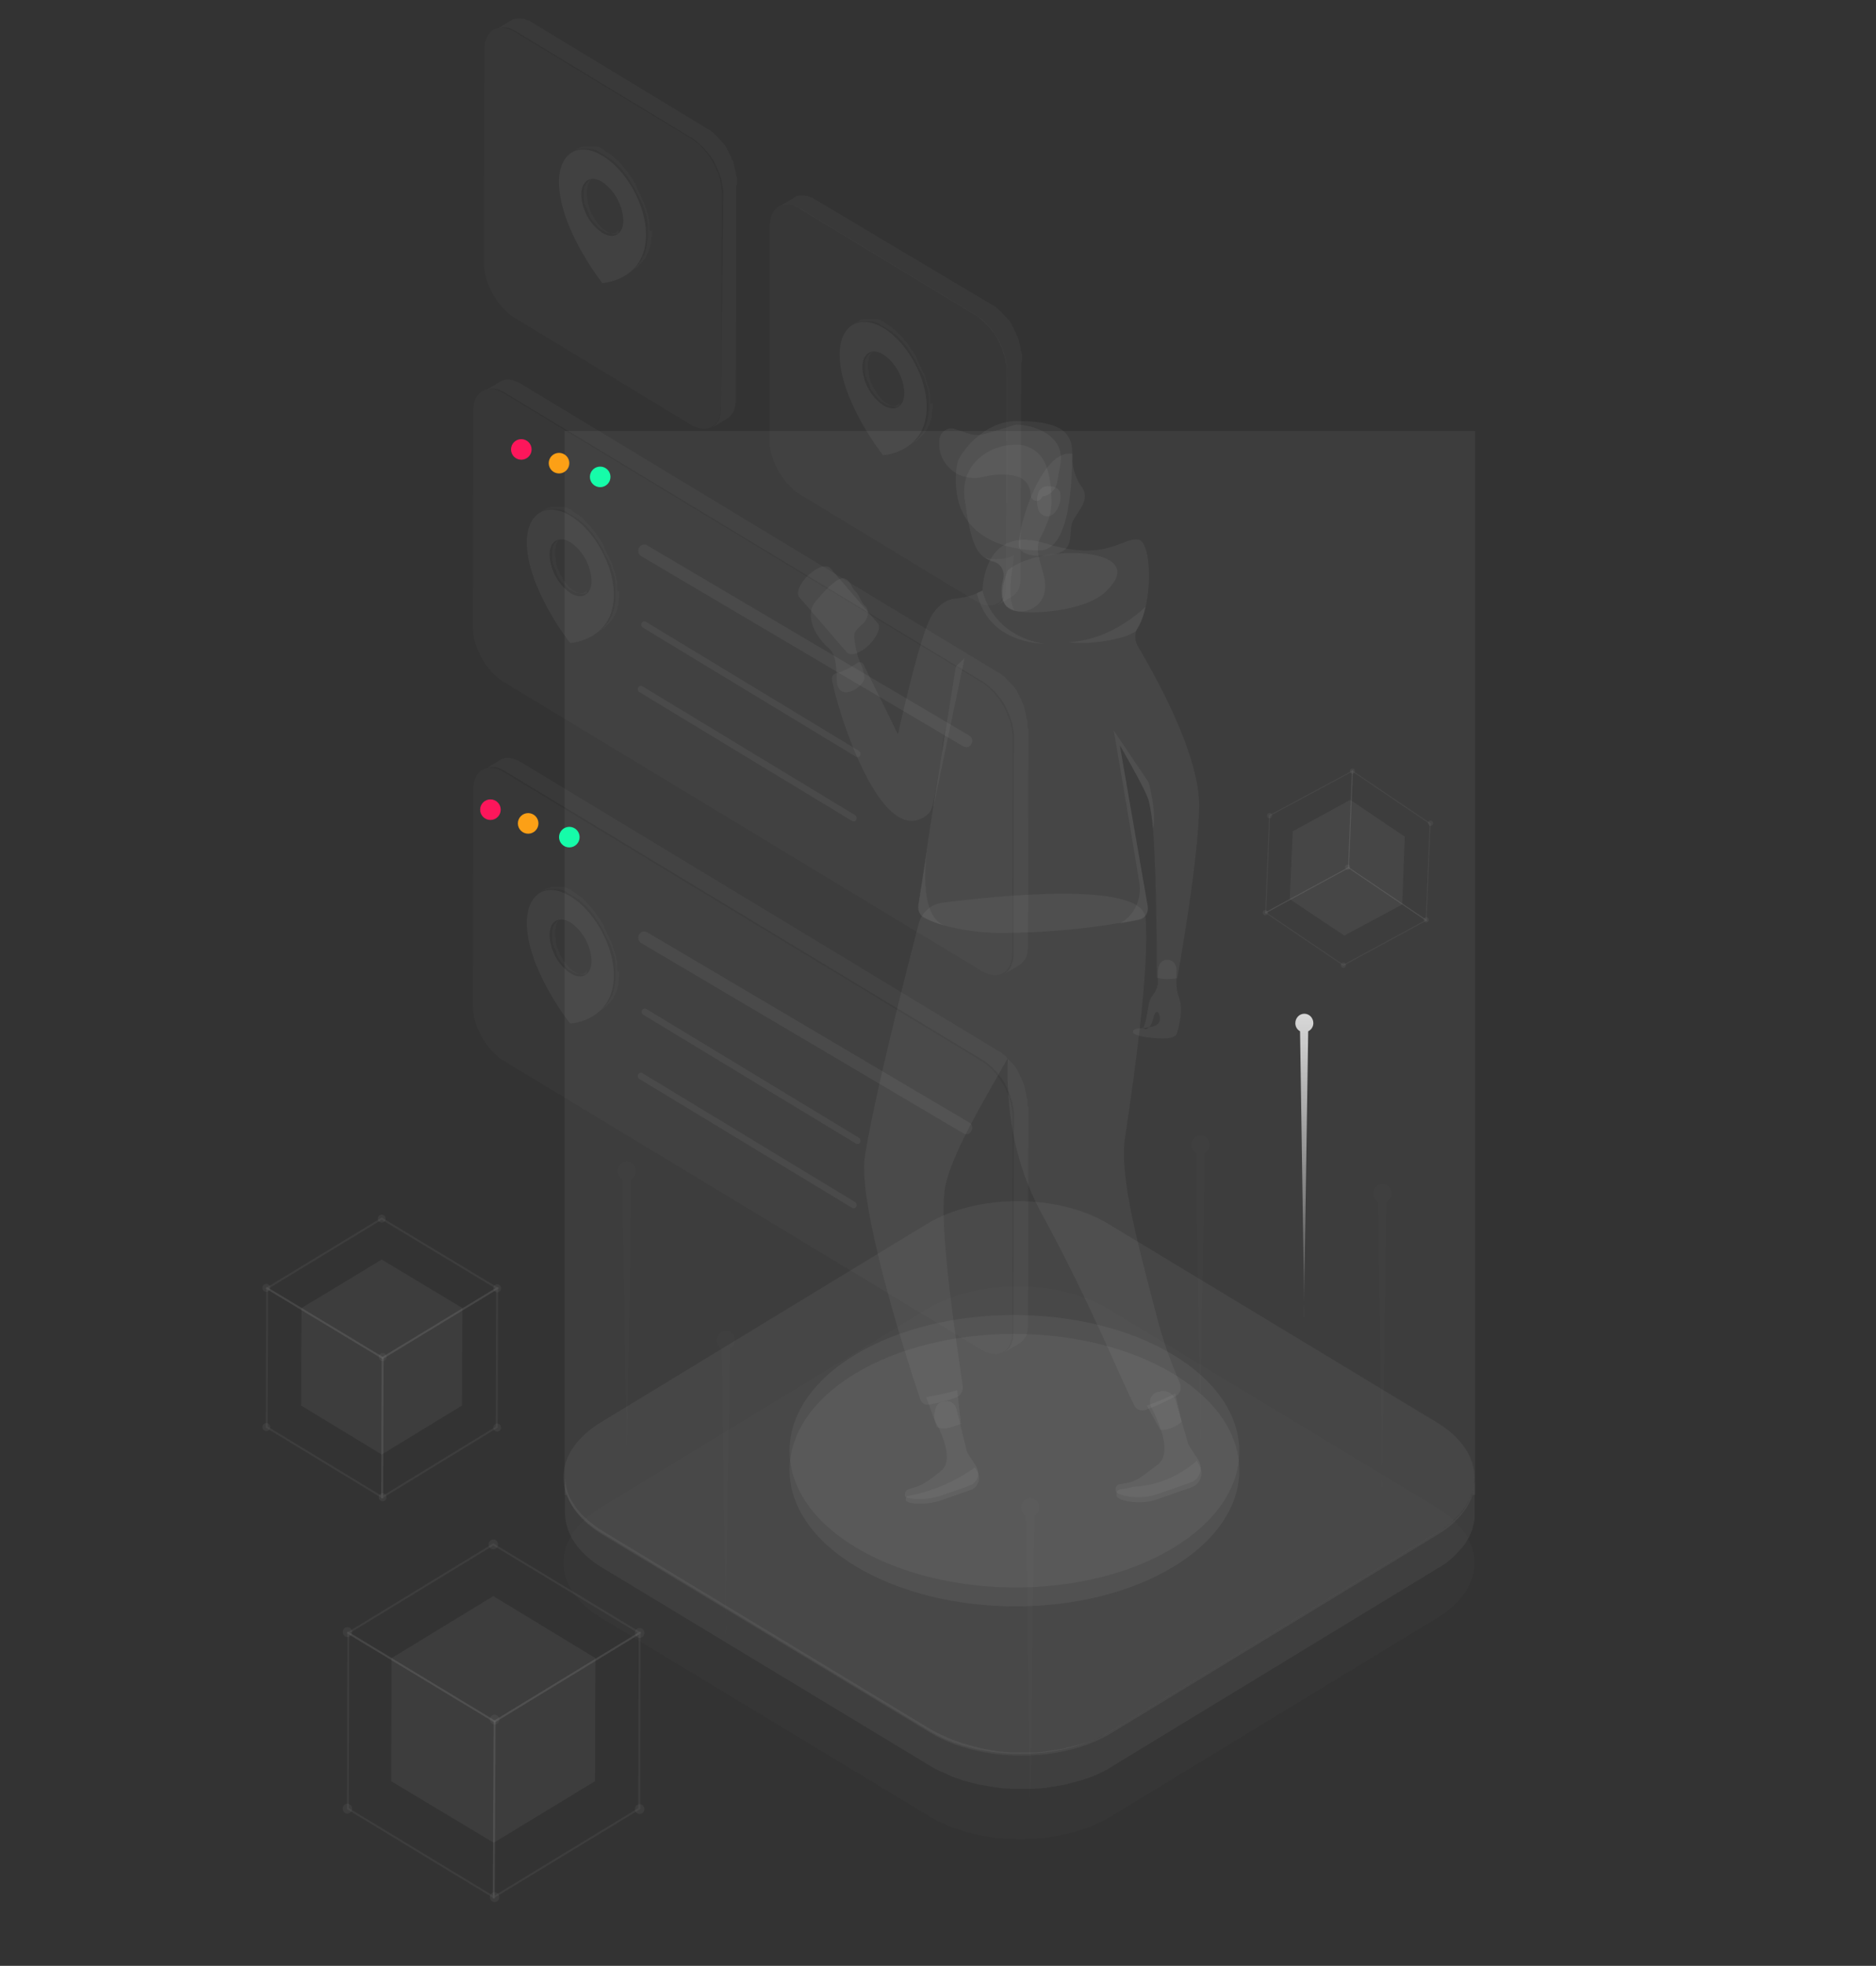 <svg width="547" height="573" viewBox="0 0 547 573" fill="none" xmlns="http://www.w3.org/2000/svg">
<rect x="0" y="0" width="547" height="573" fill="#333333" stroke="none"/>
<g opacity="0.3">
<path fill-rule="evenodd" clip-rule="evenodd" d="M418.855 439.415C433.619 448.321 433.619 462.728 418.98 471.634L324.012 529.393C309.373 538.299 285.6 538.299 270.961 529.393L175.368 471.634C160.604 462.728 160.604 448.321 175.243 439.415L270.21 381.656C284.849 372.75 308.623 372.75 323.262 381.656L418.855 439.415Z" fill="white" fill-opacity="0.05"/>
</g>
<path fill-rule="evenodd" clip-rule="evenodd" d="M429.99 431.426V431.949C429.911 432.3 429.828 432.649 429.744 432.998C429.744 433.129 429.619 433.391 429.619 433.522C429.619 433.653 429.494 433.915 429.494 434.046C429.494 434.176 429.369 434.438 429.369 434.569C429.369 434.7 429.244 434.962 429.244 435.093C429.244 435.224 429.118 435.486 429.118 435.617C429.118 435.748 428.993 436.01 428.868 436.272C428.743 436.534 428.743 436.665 428.618 436.796C428.493 436.927 428.368 437.189 428.368 437.32C428.368 437.451 428.243 437.582 428.118 437.844C428.021 438.079 427.895 438.299 427.742 438.499C427.617 438.63 427.617 438.761 427.492 438.891C427.367 439.022 427.117 439.415 426.991 439.677C426.866 439.939 426.866 439.939 426.741 440.07C426.443 440.495 426.108 440.889 425.74 441.249C425.615 441.38 425.615 441.511 425.49 441.511C425.23 441.848 424.937 442.156 424.614 442.428L424.239 442.821L423.738 443.345C423.613 443.476 423.363 443.606 423.238 443.737C423 443.871 422.788 444.048 422.612 444.261C422.487 444.392 422.237 444.523 422.112 444.654C421.874 444.787 421.662 444.965 421.486 445.178C421.236 445.309 421.111 445.44 420.86 445.571C420.636 445.672 420.426 445.804 420.235 445.964C419.985 446.095 419.609 446.357 419.359 446.488L324.392 504.247C323.516 504.771 322.765 505.164 321.889 505.687C321.665 505.789 321.455 505.921 321.264 506.08C320.494 506.485 319.7 506.835 318.886 507.128C318.761 507.128 318.636 507.259 318.511 507.259C317.619 507.643 316.698 507.949 315.758 508.176C315.15 508.411 314.521 508.587 313.881 508.7L312.38 509.093C311.661 509.22 310.951 509.395 310.253 509.617C309.765 509.768 309.26 509.856 308.751 509.879C308.501 509.879 308.376 510.01 308.126 510.01L305.498 510.402C305.248 510.402 304.998 510.533 304.748 510.533C304.247 510.533 303.747 510.664 303.246 510.664C302.416 510.773 301.58 510.817 300.744 510.795H295.363C294.735 510.817 294.107 510.773 293.487 510.664C292.861 510.664 292.361 510.533 291.735 510.533C291.103 510.511 290.474 510.423 289.858 510.271C289.358 510.14 288.732 510.14 288.232 510.01L286.23 509.617L284.728 509.224C283.925 509.051 283.131 508.832 282.351 508.569L280.849 508.176C280.599 508.045 280.349 508.045 280.099 507.914L277.846 507.128C277.596 506.997 277.346 506.997 277.221 506.866C276.532 506.616 275.862 506.309 275.219 505.949C274.844 505.818 274.593 505.687 274.218 505.556C273.217 505.033 272.341 504.64 271.465 504.116L175.872 446.357C173.747 445.076 171.773 443.537 169.992 441.773C169.375 441.151 168.79 440.495 168.24 439.808C167.489 438.761 166.864 437.713 166.238 436.665C165.257 434.634 164.743 432.392 164.737 430.116V440.856C164.737 446.75 168.365 452.644 175.872 457.097L271.465 514.855C272.344 515.414 273.264 515.895 274.218 516.296C274.593 516.427 274.844 516.558 275.219 516.689C275.594 516.82 276.345 517.213 276.845 517.475C276.94 517.489 277.028 517.535 277.096 517.606C277.346 517.737 277.471 517.737 277.721 517.868L279.974 518.654C280.224 518.785 280.474 518.785 280.724 518.916C280.974 519.047 281.1 519.047 281.225 519.047C281.6 519.178 281.85 519.178 282.226 519.309C282.976 519.571 283.727 519.701 284.603 519.963C284.853 519.963 284.978 520.094 285.229 520.094C285.509 520.202 285.807 520.246 286.104 520.225L288.106 520.618C288.357 520.618 288.607 520.749 288.857 520.749C289.155 520.728 289.453 520.773 289.733 520.88C290.359 521.011 290.984 521.011 291.61 521.142C291.86 521.142 292.235 521.273 292.486 521.273H293.362C293.987 521.273 294.613 521.404 295.238 521.404H300.619C301.494 521.404 302.245 521.273 303.121 521.273C303.46 521.294 303.799 521.25 304.122 521.142H304.622C304.879 521.163 305.137 521.118 305.373 521.011L308.001 520.618C308.251 520.618 308.376 520.487 308.626 520.487H308.877C309.252 520.356 309.627 520.356 310.128 520.225C310.85 520.113 311.561 519.938 312.255 519.701L313.756 519.309C314.382 519.178 315.008 518.916 315.633 518.785C315.758 518.785 315.883 518.654 316.009 518.654L318.261 517.868C318.386 517.868 318.511 517.737 318.636 517.737C319.512 517.344 320.263 517.082 321.013 516.689L321.764 516.296C322.638 515.895 323.475 515.413 324.267 514.855L419.234 457.097C419.359 456.966 419.484 456.966 419.734 456.835C419.985 456.704 419.985 456.704 420.11 456.573C420.334 456.472 420.544 456.339 420.735 456.18C420.986 456.049 421.111 455.918 421.361 455.787C421.598 455.654 421.81 455.476 421.987 455.263C422.175 455.165 422.344 455.032 422.487 454.87C422.724 454.737 422.936 454.559 423.113 454.346C423.238 454.215 423.488 454.084 423.613 453.953L424.114 453.429L424.364 453.167C424.433 453.167 424.489 453.109 424.489 453.037C424.811 452.765 425.105 452.457 425.365 452.12C425.49 451.989 425.49 451.858 425.615 451.858C425.99 451.465 426.241 451.072 426.616 450.679L426.866 450.417C426.991 450.155 427.242 449.893 427.367 449.631C427.492 449.369 427.492 449.369 427.617 449.238C427.714 449.003 427.84 448.783 427.992 448.583L428.118 448.452C428.118 448.322 428.243 448.321 428.243 448.191C428.374 448.046 428.462 447.864 428.493 447.667C428.618 447.536 428.618 447.274 428.743 447.143C428.868 447.012 428.868 446.75 428.993 446.488C429.118 446.226 429.118 446.357 429.118 446.226C429.118 446.095 429.118 446.095 429.244 445.964C429.343 445.81 429.387 445.625 429.369 445.44C429.369 445.309 429.494 445.047 429.494 444.916C429.494 444.785 429.619 444.523 429.619 444.392C429.619 444.261 429.619 444.13 429.744 444.13V443.868C429.828 443.52 429.911 443.17 429.995 442.821V431.426L429.99 431.426Z" fill="white" fill-opacity="0.05"/>
<path fill-rule="evenodd" clip-rule="evenodd" d="M418.855 414.53C433.619 423.436 433.619 437.843 418.98 446.749L324.012 504.508C309.373 513.414 285.6 513.414 270.961 504.508L175.368 446.749C160.604 437.843 160.604 423.436 175.243 414.53L270.21 356.771C284.849 347.865 308.623 347.865 323.262 356.771L418.855 414.53Z" fill="white" fill-opacity="0.05"/>
<path fill-rule="evenodd" clip-rule="evenodd" d="M342.042 400.385C367.692 415.84 367.818 440.987 342.293 456.572C316.768 472.158 275.353 472.027 249.578 456.572C223.803 441.118 223.803 415.84 249.327 400.385C274.852 384.93 316.38 384.93 342.042 400.385Z" fill="white" fill-opacity="0.05"/>
<path fill-rule="evenodd" clip-rule="evenodd" d="M342.042 394.884C367.692 410.339 367.818 435.486 342.293 451.071C316.768 466.657 275.353 466.526 249.578 451.071C223.803 435.617 223.803 410.339 249.327 394.884C274.852 379.43 316.38 379.43 342.042 394.884Z" fill="white" fill-opacity="0.05"/>
<path fill-rule="evenodd" clip-rule="evenodd" d="M253.319 188.079C250.816 190.436 248.064 191.353 246.938 190.174L233.049 174.065C232.048 172.886 233.174 170.004 235.677 167.647C238.179 165.289 240.932 164.373 242.058 165.551L255.946 181.661C256.96 182.84 255.709 185.721 253.319 188.079Z" fill="white" fill-opacity="0.05"/>
<path fill-rule="evenodd" clip-rule="evenodd" d="M244.06 199.211C243.684 196.985 244.435 191.353 241.682 188.995C236.803 184.673 234.926 178.911 237.679 175.505C239.43 173.279 244.185 167.909 246.187 168.564C248.189 169.219 248.189 171.314 249.315 172.231C250.441 173.148 251.067 175.636 252.193 176.553C253.319 177.47 253.694 179.958 251.192 182.185C248.689 184.411 249.19 184.542 249.065 185.721C249.288 188.287 249.879 190.804 250.816 193.187C251.543 194.556 251.97 196.077 252.067 197.64C251.955 200.128 245.061 204.699 244.06 199.211Z" fill="white" fill-opacity="0.05"/>
<path fill-rule="evenodd" clip-rule="evenodd" d="M284.224 427.758C278.244 432.015 271.459 434.874 264.329 436.141C264.157 436.46 264.071 436.822 264.079 437.188C264.079 438.367 269.835 438.891 274.339 437.319C278.844 435.748 282.973 434.307 282.973 434.307C284.046 433.959 284.899 433.098 285.269 431.987C285.639 430.876 285.484 429.647 284.849 428.675L284.224 427.758Z" fill="white" fill-opacity="0.05"/>
<path fill-rule="evenodd" clip-rule="evenodd" d="M278.844 410.601L281.846 422.781C282.004 423.243 282.214 423.682 282.472 424.091L284.599 427.365C285.233 428.337 285.389 429.566 285.019 430.677C284.648 431.788 283.796 432.649 282.722 432.997C282.722 432.997 278.468 434.569 274.089 436.01C269.71 437.45 263.829 437.057 263.829 435.879C263.829 433.128 266.456 434.569 270.46 431.688C271.85 430.754 273.19 429.745 274.477 428.662C277.98 425.781 274.977 418.446 272.725 414.255C271.974 412.814 272.725 409.016 274.352 408.754L275.353 408.492C276.083 408.281 276.864 408.385 277.52 408.781C278.176 409.178 278.653 409.833 278.844 410.601Z" fill="white" fill-opacity="0.05"/>
<path fill-rule="evenodd" clip-rule="evenodd" d="M348.912 425.794C343.681 430.433 337.119 433.107 330.269 433.39C327.266 434.438 325.514 433.39 325.514 435.879C325.514 437.319 332.145 438.891 337.275 437.057C342.405 435.224 347.41 433.521 347.41 433.521C348.648 433.102 349.63 432.106 350.071 430.825C350.511 429.544 350.361 428.121 349.662 426.972L348.912 425.794Z" fill="white" fill-opacity="0.05"/>
<path fill-rule="evenodd" clip-rule="evenodd" d="M342.781 408.243L346.284 420.293C346.416 420.806 346.627 421.292 346.91 421.734L349.412 425.532C350.132 426.676 350.294 428.107 349.851 429.396C349.408 430.684 348.411 431.679 347.16 432.08C347.16 432.08 342.155 433.914 337.025 435.617C331.895 437.319 325.264 435.879 325.264 434.438C325.264 431.164 328.141 433.783 332.896 430.378C334.523 429.199 336.149 428.02 337.651 426.842C341.78 423.436 338.151 414.923 335.649 410.077C335.223 409.257 335.189 408.276 335.558 407.426C335.927 406.577 336.656 405.958 337.526 405.755L338.777 405.493C340.569 405.284 342.251 406.439 342.781 408.243Z" fill="white" fill-opacity="0.05"/>
<path fill-rule="evenodd" clip-rule="evenodd" d="M270.085 407.196C271.962 412.566 273.213 415.971 273.213 415.971C275.59 417.019 277.843 415.709 280.22 415.054C280.22 415.054 279.719 411.125 279.094 405.231C276.131 406.074 273.123 406.73 270.085 407.196H270.085Z" fill="white" fill-opacity="0.05"/>
<path fill-rule="evenodd" clip-rule="evenodd" d="M334.398 409.684C336.9 414.137 338.276 416.757 338.276 416.757C340.57 416.815 342.801 415.974 344.532 414.399C344.532 414.399 343.907 411.256 342.656 406.148C339.99 407.539 337.23 408.721 334.398 409.684Z" fill="white" fill-opacity="0.05"/>
<path fill-rule="evenodd" clip-rule="evenodd" d="M344.157 403.659C343.281 400.778 340.278 395.277 337.4 384.144C332.521 365.415 326.265 343.281 328.016 331.755C331.269 310.145 335.148 281.462 334.022 267.579C333.146 256.577 290.104 261.161 274.715 263.126C271.448 263.545 268.738 265.969 267.833 269.282C264.329 282.903 255.07 318.92 252.193 336.863C249.815 351.532 265.33 399.075 268.333 407.85C268.662 408.905 269.66 409.565 270.711 409.422C273.437 408.988 276.118 408.286 278.718 407.327C280.034 406.858 280.865 405.499 280.72 404.052C279.344 393.967 273.463 357.557 275.59 346.031C277.342 336.47 287.227 320.23 293.858 308.442C293.358 322.98 295.485 338.697 303.743 353.759C318.132 380.084 327.391 403.397 330.769 409.684C331.372 410.855 332.689 411.406 333.897 410.994C337.039 409.843 340.093 408.442 343.031 406.803C344.048 406.147 344.512 404.853 344.157 403.659Z" fill="white" fill-opacity="0.05"/>
<path fill-rule="evenodd" clip-rule="evenodd" d="M334.147 297.179C334.648 294.821 334.898 292.464 335.273 291.547C335.538 291.007 335.83 290.482 336.149 289.975C336.827 289.147 337.299 288.158 337.526 287.094L337.651 283.165C337.651 281.2 338.527 279.759 340.403 279.759C342.405 279.759 343.281 281.593 343.031 283.558V286.308C343.007 287.969 343.305 289.617 343.907 291.154C344.908 294.428 344.032 298.226 343.156 301.239C342.53 303.072 338.276 302.811 334.898 302.418C332.646 302.156 329.893 301.501 330.394 300.453C331.144 298.75 339.402 300.977 338.026 295.869C337.901 295.607 337.776 294.952 337.4 294.952C336.525 294.952 336.274 297.048 335.899 298.096C335.273 299.536 334.272 300.191 333.772 299.929C333.021 299.798 333.772 298.881 334.147 297.179Z" fill="white" fill-opacity="0.05"/>
<path fill-rule="evenodd" clip-rule="evenodd" d="M331.77 182.84C330.776 184.526 330.776 186.655 331.77 188.341C340.028 202.355 349.662 221.608 349.662 234.836C349.537 250.684 343.281 285.129 343.281 285.129C342.287 285.284 341.284 285.372 340.278 285.391C339.268 285.361 338.262 285.229 337.275 284.998C337.275 284.998 337.4 256.708 336.149 241.384C335.956 238.602 335.538 235.842 334.898 233.133C334.022 230.514 330.644 224.358 326.515 217.155L334.648 264.043C334.824 264.912 334.658 265.819 334.187 266.559C333.716 267.298 332.98 267.808 332.145 267.972C331.036 268.262 329.723 268.481 328.204 268.734C327.667 268.823 327.104 268.917 326.515 269.02C315.424 270.877 304.214 271.84 292.982 271.901C287.468 271.988 281.964 271.372 276.591 270.067C276.091 269.937 275.59 269.806 275.215 269.675H275.09C273.186 269.193 271.339 268.49 269.585 267.579C268.219 266.964 267.441 265.443 267.708 263.912L270.21 247.802C270.203 247.448 270.245 247.095 270.335 246.754L273.588 225.537C273.377 226.754 273.193 227.919 273.021 229.012C272.379 233.091 271.895 236.16 270.711 237.193C257.323 248.981 244.185 207.463 242.558 198.033C242.465 197.289 242.883 196.578 243.559 196.33C245.791 195.699 247.906 194.681 249.815 193.318C250.16 193.028 250.618 192.933 251.042 193.064C251.466 193.194 251.802 193.534 251.942 193.972L261.827 214.011C261.827 214.011 267.457 188.341 270.961 180.744C272.838 176.684 275.966 174.589 278.718 174.458L281.846 173.934C283.461 173.543 285.019 172.927 286.476 172.1V171.838C286.476 171.838 286.726 152.716 304.744 158.348C317.056 162.196 323.117 159.868 327.197 158.3C329.088 157.573 330.554 157.01 332.02 157.3C335.899 158.086 336.274 175.636 331.77 182.84ZM274.589 219.512C274.788 217.041 275.164 214.589 275.715 212.178L274.589 219.512Z" fill="white" fill-opacity="0.05"/>
<path fill-rule="evenodd" clip-rule="evenodd" d="M293.858 166.206C293.858 166.206 289.229 176.946 296.11 178.125C302.992 179.304 317.881 177.601 322.886 171.969C335.649 159.134 302.742 158.479 293.858 166.206Z" fill="white" fill-opacity="0.05"/>
<path fill-rule="evenodd" clip-rule="evenodd" d="M312.751 132.284C312.463 135.642 313.353 138.994 315.254 141.714C318.382 145.644 313.878 149.311 312.751 152.061C311.625 154.812 313.002 158.741 309.999 160.574C306.996 162.408 298.613 162.932 297.236 159.658C295.86 156.383 303.255 130.451 312.751 132.284Z" fill="white" fill-opacity="0.05"/>
<path fill-rule="evenodd" clip-rule="evenodd" d="M278.718 139.357C278.218 157.038 293.983 160.443 303.117 160.443C312.251 160.443 312.626 139.226 312.626 131.63C312.626 124.033 305.369 122.723 296.235 122.723C288.978 122.723 282.222 128.617 279.344 134.249C278.883 135.907 278.672 137.631 278.718 139.357Z" fill="white" fill-opacity="0.05"/>
<path fill-rule="evenodd" clip-rule="evenodd" d="M303.618 156.239C302.866 157.489 302.515 158.957 302.617 160.43C302.617 160.954 302.742 161.478 302.742 161.871C302.742 162.002 302.867 162.133 302.867 162.264L304.493 168.289C305.62 173.79 303.117 176.802 299.489 177.981C298.257 178.308 296.967 178.308 295.735 177.981C295.076 177.755 294.446 177.447 293.858 177.064C291.981 175.754 291.856 173.004 292.106 170.646L292.482 168.944C292.809 167.848 292.685 166.66 292.138 165.665C291.592 164.67 290.673 163.959 289.604 163.705C288.755 163.517 287.948 163.161 287.227 162.657C284.474 160.823 283.348 157.287 282.347 152.179C281.972 150.214 281.721 148.119 281.346 145.892C280.954 143.667 281.083 141.375 281.721 139.213C283.723 133.057 290.104 129.652 295.86 129.652C300.087 129.342 303.966 132.103 305.244 136.331C305.791 138.077 306.168 139.876 306.37 141.701C306.474 142.35 306.516 143.008 306.495 143.666C306.495 144.452 306.621 145.238 306.621 146.023C306.606 147.574 306.395 149.115 305.995 150.607C305.349 152.549 304.554 154.432 303.618 156.239Z" fill="white" fill-opacity="0.05"/>
<path fill-rule="evenodd" clip-rule="evenodd" d="M278.093 124.95L282.472 126.391C284.103 126.914 285.846 126.914 287.477 126.391L296.235 123.771C301.491 123.771 310.374 126.914 309.248 134.904L308.26 140.522C307.834 142.772 306.059 144.471 303.88 144.714C303.631 145.569 302.821 146.105 301.976 145.974C301.13 145.843 300.504 145.084 300.502 144.19C300.468 141.619 298.765 139.404 296.373 138.82C293.28 138.08 290.062 138.124 286.989 138.951C280.858 140.653 274.477 136.724 273.851 130.176V128.866C273.771 127.707 274.213 126.576 275.045 125.808C275.877 125.039 277.005 124.722 278.093 124.95Z" fill="white" fill-opacity="0.05"/>
<path fill-rule="evenodd" clip-rule="evenodd" d="M302.366 146.036C302.366 148.525 303.242 150.49 305.494 150.49C307.747 150.49 309.248 147.084 309.248 144.727C309.248 142.369 307.747 141.714 305.494 141.714C303.242 141.714 302.366 143.679 302.366 146.036Z" fill="white" fill-opacity="0.05"/>
<path fill-rule="evenodd" clip-rule="evenodd" d="M278.718 194.234L272.087 235.622L281.221 191.877L278.718 194.234Z" fill="white" fill-opacity="0.05"/>
<path fill-rule="evenodd" clip-rule="evenodd" d="M286.476 172.1C286.476 172.1 288.728 185.066 304.493 187.686C293.858 187.031 286.976 181.923 284.849 172.886L286.476 172.1Z" fill="white" fill-opacity="0.05"/>
<path fill-rule="evenodd" clip-rule="evenodd" d="M334.022 176.815C334.022 176.815 324.638 186.507 311.751 187.162C315.88 188.079 327.891 186.638 331.269 183.887C333.146 181.53 334.022 176.815 334.022 176.815Z" fill="white" fill-opacity="0.05"/>
<path fill-rule="evenodd" clip-rule="evenodd" d="M336.149 241.515C335.979 238.73 335.56 235.968 334.898 233.264C334.022 230.645 330.644 224.489 326.515 217.285L334.648 264.174C334.824 265.043 334.658 265.95 334.187 266.69C333.716 267.429 332.98 267.939 332.145 268.103C330.769 268.365 328.892 268.758 326.515 269.151C330.791 266.874 333.094 261.893 332.145 256.97C330.769 248.064 324.763 212.963 324.763 212.963L334.898 228.025C334.898 227.763 337.4 237.324 336.149 241.515Z" fill="white" fill-opacity="0.05"/>
<path fill-rule="evenodd" clip-rule="evenodd" d="M275.215 269.675C273.311 269.193 271.464 268.49 269.71 267.579C268.367 266.938 267.598 265.437 267.833 263.912L270.335 247.802C269.71 251.993 268.221 266.793 275.215 269.675Z" fill="white" fill-opacity="0.05"/>
<path opacity="0.7" fill-rule="evenodd" clip-rule="evenodd" d="M295.747 177.863C295.089 177.637 294.459 177.329 293.871 176.946C291.994 175.636 291.869 172.886 292.119 170.528L292.494 168.826C292.822 167.73 292.697 166.542 292.151 165.547C291.604 164.552 290.686 163.841 289.617 163.587C288.768 163.399 287.961 163.043 287.239 162.539C290.022 163.339 292.984 163.108 295.622 161.884C295.485 165.407 293.358 173.017 295.747 177.863Z" fill="white" fill-opacity="0.05"/>
<path fill-rule="evenodd" clip-rule="evenodd" d="M430.241 125.605H164.608V435.748H165.358C166.735 439.939 170.238 443.999 175.618 447.273L271.211 505.032C285.976 513.938 309.749 513.938 324.263 505.032L419.23 447.273C424.61 443.999 427.989 439.939 429.365 435.748H430.116V125.605H430.241Z" fill="white" fill-opacity="0.05"/>
<path opacity="0.7" fill-rule="evenodd" clip-rule="evenodd" d="M299.614 211.916V210.606C299.619 210.422 299.576 210.241 299.489 210.082C299.505 209.938 299.459 209.794 299.363 209.689C299.369 209.506 299.325 209.324 299.238 209.165V208.628C299.238 208.497 299.113 208.235 299.113 208.104C299.113 207.973 298.988 207.842 298.988 207.711V207.58C298.988 207.449 298.863 207.318 298.863 207.057C298.863 206.795 298.738 206.795 298.738 206.533V206.271C298.725 206.171 298.681 206.079 298.613 206.009C298.613 205.878 298.488 205.747 298.488 205.616C298.474 205.517 298.43 205.424 298.363 205.354V205.223C298.237 205.092 298.237 204.961 298.112 204.83C297.987 204.699 297.987 204.568 297.862 204.306V204.044C297.737 203.913 297.737 203.782 297.612 203.651C297.487 203.52 297.487 203.389 297.362 203.127C297.236 202.865 297.236 202.996 297.236 202.865V202.734C297.111 202.603 297.111 202.472 296.986 202.341C296.861 202.211 296.736 201.949 296.611 201.687V201.556C296.486 201.294 296.235 201.032 296.11 200.77C295.985 200.639 295.86 200.377 295.735 200.246L295.36 199.853L294.984 199.46L294.609 199.067L294.359 198.805L293.983 198.412L293.858 198.281L293.733 198.15L293.608 198.019L293.233 197.626L293.107 197.496L292.982 197.365L292.857 197.234C292.732 197.103 292.607 196.972 292.482 196.972C292.357 196.972 292.232 196.841 292.232 196.71C292.106 196.579 291.981 196.579 291.856 196.448C291.731 196.317 291.606 196.317 291.481 196.186H291.356L151.858 111.853C151.763 111.839 151.675 111.793 151.607 111.722C151.482 111.591 151.357 111.591 151.232 111.46C151.107 111.329 151.107 111.329 150.982 111.329H150.857C150.732 111.329 150.606 111.198 150.481 111.198C150.356 111.198 150.231 111.067 150.106 111.067C149.981 111.067 149.981 111.067 149.856 110.936C149.731 110.805 149.605 110.805 149.48 110.805H149.105C148.967 110.822 148.83 110.774 148.73 110.674H147.478C147.302 110.654 147.125 110.701 146.978 110.805H146.853C146.728 110.805 146.477 110.936 146.352 110.936C146.128 111.037 145.918 111.169 145.727 111.329L141.347 113.948C141.572 113.847 141.782 113.715 141.973 113.555C142.12 113.451 142.297 113.405 142.474 113.424H142.599C142.849 113.424 142.974 113.293 143.224 113.293H144.1C144.357 113.273 144.614 113.318 144.851 113.424H144.976C145.242 113.451 145.498 113.541 145.727 113.686C146.008 113.841 146.301 113.972 146.603 114.079C146.92 114.203 147.215 114.38 147.478 114.603L286.989 198.949C287.309 199.122 287.604 199.343 287.865 199.604C288.115 199.866 288.365 199.997 288.616 200.259L288.741 200.39C288.991 200.652 289.241 200.783 289.491 201.045L289.617 201.176L290.367 201.962C290.648 202.239 290.899 202.546 291.118 202.878C291.368 203.14 291.618 203.533 291.869 203.795C292.119 204.057 292.244 204.45 292.494 204.712C292.745 204.974 292.745 205.105 292.87 205.367C293.001 205.511 293.089 205.694 293.12 205.891C293.12 206.022 293.245 206.022 293.245 206.153C293.391 206.47 293.558 206.777 293.746 207.07V207.201C293.871 207.593 294.121 207.855 294.246 208.248C294.371 208.641 294.496 208.903 294.621 209.296V209.427C294.726 209.784 294.851 210.134 294.997 210.475C295.138 210.806 295.223 211.161 295.247 211.523V211.654C295.372 212.047 295.372 212.439 295.497 212.701C295.497 213.094 295.622 213.487 295.622 213.749V214.928L295.497 277.664V278.843C295.497 279.104 295.372 279.366 295.372 279.759V279.89C295.346 280.169 295.261 280.437 295.122 280.676V280.807C294.997 281.069 294.997 281.2 294.872 281.462V281.593C294.775 281.828 294.649 282.048 294.496 282.248C294.326 282.541 294.115 282.805 293.871 283.034L293.746 283.165C293.495 283.427 293.245 283.558 292.995 283.819L297.374 281.2C297.654 281.022 297.907 280.801 298.125 280.545L298.25 280.414C298.5 280.152 298.625 279.89 298.876 279.628C299.001 279.366 299.126 279.235 299.251 278.973V278.843C299.251 278.712 299.376 278.581 299.376 278.45C299.376 278.319 299.376 278.319 299.501 278.188V277.926C299.501 277.795 299.626 277.664 299.626 277.402V277.009C299.61 276.865 299.656 276.721 299.751 276.616V275.306L299.876 212.57C299.614 212.178 299.614 212.047 299.614 211.916Z" fill="white" fill-opacity="0.05"/>
<g opacity="0.4">
<path fill-rule="evenodd" clip-rule="evenodd" d="M286.351 198.949C291.231 201.962 295.234 209.034 295.234 214.928L295.109 277.664C295.109 283.558 291.105 285.915 286.226 283.034L146.715 198.687C141.835 195.675 137.831 188.603 137.831 182.709L137.957 119.973C137.957 114.079 141.96 111.722 146.84 114.603L286.351 198.949Z" fill="white" fill-opacity="0.05"/>
</g>
<path opacity="0.7" fill-rule="evenodd" clip-rule="evenodd" d="M299.614 322.195V320.885C299.619 320.701 299.576 320.52 299.489 320.361C299.505 320.217 299.459 320.073 299.363 319.968C299.369 319.785 299.325 319.603 299.238 319.444V318.92C299.238 318.789 299.113 318.527 299.113 318.396C299.113 318.265 298.988 318.134 298.988 318.003V317.872C298.988 317.741 298.863 317.61 298.863 317.349C298.863 317.087 298.738 317.087 298.738 316.825V316.563C298.725 316.463 298.681 316.371 298.613 316.301C298.613 316.17 298.488 316.039 298.488 315.908C298.474 315.809 298.43 315.717 298.363 315.646V315.515C298.237 315.384 298.237 315.253 298.112 315.122C297.987 314.991 297.987 314.86 297.862 314.598V314.336C297.737 314.205 297.737 314.074 297.612 313.943C297.487 313.812 297.487 313.681 297.362 313.419C297.236 313.157 297.236 313.288 297.236 313.157V313.026C297.111 312.895 297.111 312.764 296.986 312.634C296.861 312.503 296.736 312.241 296.611 311.979V311.848C296.486 311.586 296.235 311.324 296.11 311.062C295.985 310.931 295.86 310.669 295.735 310.538L295.36 310.145L294.984 309.752L294.609 309.359L294.359 309.097L293.983 308.704L293.858 308.573L293.733 308.442L293.608 308.311L293.233 307.919L293.107 307.788L292.982 307.657L292.857 307.526C292.732 307.395 292.607 307.264 292.482 307.264C292.357 307.264 292.232 307.133 292.232 307.002C292.106 306.871 291.981 306.871 291.856 306.74C291.731 306.609 291.606 306.609 291.481 306.478H291.356L151.858 222.132C151.763 222.118 151.675 222.072 151.607 222.001C151.482 221.87 151.357 221.87 151.232 221.739C151.107 221.608 151.107 221.608 150.982 221.608H150.857C150.732 221.608 150.606 221.477 150.481 221.477C150.356 221.477 150.231 221.346 150.106 221.346C149.981 221.346 149.981 221.346 149.856 221.215C149.731 221.084 149.605 221.084 149.48 221.084H149.105C148.967 221.101 148.83 221.053 148.73 220.953H147.478C147.302 220.933 147.125 220.98 146.978 221.084H146.853C146.728 221.084 146.477 221.215 146.352 221.215C146.128 221.316 145.918 221.448 145.727 221.608L141.347 224.227C141.572 224.126 141.782 223.994 141.973 223.834C142.12 223.73 142.297 223.684 142.474 223.703H142.599C142.849 223.703 142.974 223.572 143.224 223.572H144.1C144.357 223.552 144.614 223.597 144.851 223.703H144.976C145.242 223.73 145.498 223.82 145.727 223.965C146.008 224.12 146.301 224.251 146.603 224.358C146.92 224.482 147.215 224.659 147.478 224.882L286.989 309.228C287.309 309.401 287.604 309.622 287.865 309.883C288.115 310.145 288.365 310.276 288.616 310.538L288.741 310.669C288.991 310.931 289.241 311.062 289.491 311.324L289.617 311.455L290.367 312.241C290.648 312.517 290.899 312.825 291.118 313.157C291.368 313.419 291.618 313.812 291.869 314.074C292.119 314.336 292.244 314.729 292.494 314.991C292.745 315.253 292.745 315.384 292.87 315.646C293.001 315.79 293.089 315.973 293.12 316.17C293.12 316.301 293.245 316.301 293.245 316.432C293.391 316.749 293.558 317.056 293.746 317.349V317.479C293.871 317.872 294.121 318.134 294.246 318.527C294.371 318.92 294.496 319.182 294.621 319.575V319.706C294.726 320.063 294.851 320.413 294.997 320.754C295.138 321.085 295.223 321.44 295.247 321.802V321.933C295.372 322.325 295.372 322.718 295.497 322.98C295.497 323.373 295.622 323.766 295.622 324.028V325.207L295.497 387.943V389.121C295.497 389.383 295.372 389.645 295.372 390.038V390.169C295.346 390.448 295.261 390.716 295.122 390.955V391.086C294.997 391.348 294.997 391.479 294.872 391.741V391.872C294.775 392.107 294.649 392.327 294.496 392.527C294.326 392.82 294.115 393.084 293.871 393.313L293.746 393.444C293.495 393.706 293.245 393.836 292.995 394.098L297.374 391.479C297.654 391.301 297.907 391.08 298.125 390.824L298.25 390.693C298.5 390.431 298.625 390.169 298.876 389.907C299.001 389.645 299.126 389.514 299.251 389.252V389.121C299.251 388.99 299.376 388.86 299.376 388.729C299.376 388.598 299.376 388.598 299.501 388.467V388.205C299.501 388.074 299.626 387.943 299.626 387.681V387.288C299.61 387.144 299.656 387 299.751 386.895V385.585L299.876 322.849C299.614 322.456 299.614 322.325 299.614 322.195Z" fill="white" fill-opacity="0.05"/>
<g opacity="0.4">
<path fill-rule="evenodd" clip-rule="evenodd" d="M286.351 309.359C291.231 312.372 295.234 319.444 295.234 325.338L295.109 388.074C295.109 393.967 291.105 396.325 286.226 393.444L146.715 309.097C141.835 306.085 137.831 299.012 137.831 293.119L137.957 230.383C137.957 224.489 141.96 222.131 146.84 225.013L286.351 309.359Z" fill="white" fill-opacity="0.05"/>
</g>
<path fill-rule="evenodd" clip-rule="evenodd" d="M173.616 483.291L173.491 519.177L143.962 537.12V501.365L173.616 483.291Z" fill="white" fill-opacity="0.05"/>
<path fill-rule="evenodd" clip-rule="evenodd" d="M143.962 501.365V537.12L114.058 519.177L114.184 483.291L143.962 501.365Z" fill="white" fill-opacity="0.05"/>
<path fill-rule="evenodd" clip-rule="evenodd" d="M173.616 483.291L143.962 501.365L114.184 483.291L143.837 465.216L173.616 483.291Z" fill="white" fill-opacity="0.05"/>
<path fill-rule="evenodd" clip-rule="evenodd" d="M186.504 475.956L186.379 527.166L143.962 552.968L144.213 501.758L186.504 475.956V475.956Z" stroke="white" stroke-opacity="0.05" stroke-width="0.57"/>
<path fill-rule="evenodd" clip-rule="evenodd" d="M144.213 501.758L143.962 552.968L101.421 527.166L101.546 475.956L144.213 501.758V501.758Z" stroke="white" stroke-opacity="0.05" stroke-width="0.57"/>
<path fill-rule="evenodd" clip-rule="evenodd" d="M186.504 475.956L144.213 501.758L101.546 475.956L143.837 450.155L186.504 475.956V475.956Z" stroke="white" stroke-opacity="0.05" stroke-width="0.57"/>
<path fill-rule="evenodd" clip-rule="evenodd" d="M101.296 477.135C102.056 477.135 102.672 476.49 102.672 475.694C102.672 474.899 102.056 474.254 101.296 474.254C100.536 474.254 99.92 474.899 99.92 475.694C99.92 476.49 100.536 477.135 101.296 477.135Z" fill="white" fill-opacity="0.05"/>
<path fill-rule="evenodd" clip-rule="evenodd" d="M143.837 451.595C144.597 451.595 145.214 450.95 145.214 450.155C145.214 449.359 144.597 448.714 143.837 448.714C143.077 448.714 142.461 449.359 142.461 450.155C142.461 450.95 143.077 451.595 143.837 451.595Z" fill="white" fill-opacity="0.05"/>
<path fill-rule="evenodd" clip-rule="evenodd" d="M144.213 502.675C144.973 502.675 145.589 502.03 145.589 501.234C145.589 500.438 144.973 499.793 144.213 499.793C143.453 499.793 142.836 500.438 142.836 501.234C142.836 502.03 143.453 502.675 144.213 502.675Z" fill="white" fill-opacity="0.05"/>
<path fill-rule="evenodd" clip-rule="evenodd" d="M144.213 554.409C144.973 554.409 145.589 553.764 145.589 552.968C145.589 552.172 144.973 551.527 144.213 551.527C143.453 551.527 142.836 552.172 142.836 552.968C142.836 553.764 143.453 554.409 144.213 554.409Z" fill="white" fill-opacity="0.05"/>
<path fill-rule="evenodd" clip-rule="evenodd" d="M186.504 477.397C187.264 477.397 187.88 476.752 187.88 475.956C187.88 475.161 187.264 474.516 186.504 474.516C185.744 474.516 185.127 475.161 185.127 475.956C185.127 476.752 185.744 477.397 186.504 477.397Z" fill="white" fill-opacity="0.05"/>
<path fill-rule="evenodd" clip-rule="evenodd" d="M101.296 528.607C102.056 528.607 102.672 527.962 102.672 527.167C102.672 526.371 102.056 525.726 101.296 525.726C100.536 525.726 99.92 526.371 99.92 527.167C99.92 527.962 100.536 528.607 101.296 528.607Z" fill="white" fill-opacity="0.05"/>
<path fill-rule="evenodd" clip-rule="evenodd" d="M186.504 528.738C187.264 528.738 187.88 528.093 187.88 527.297C187.88 526.502 187.264 525.857 186.504 525.857C185.744 525.857 185.127 526.502 185.127 527.297C185.127 528.093 185.744 528.738 186.504 528.738Z" fill="white" fill-opacity="0.05"/>
<path fill-rule="evenodd" clip-rule="evenodd" d="M393.705 233.133L409.596 243.873L408.845 263.65L392.954 252.91L393.705 233.133Z" fill="white" fill-opacity="0.05"/>
<path fill-rule="evenodd" clip-rule="evenodd" d="M392.954 252.91L408.845 263.65L391.953 272.687L376.063 262.078L392.954 252.91Z" fill="white" fill-opacity="0.05"/>
<path fill-rule="evenodd" clip-rule="evenodd" d="M393.705 233.133L392.954 252.91L376.063 262.078L376.939 242.301L393.705 233.133Z" fill="white" fill-opacity="0.05"/>
<path fill-rule="evenodd" clip-rule="evenodd" d="M394.331 224.751L416.978 240.075L415.852 268.234L393.205 252.91L394.331 224.751V224.751Z" stroke="white" stroke-opacity="0.05" stroke-width="0.28"/>
<path fill-rule="evenodd" clip-rule="evenodd" d="M393.205 252.91L415.852 268.234L391.703 281.331L369.056 266.007L393.205 252.91V252.91Z" stroke="white" stroke-opacity="0.05" stroke-width="0.28"/>
<path fill-rule="evenodd" clip-rule="evenodd" d="M394.331 224.751L393.205 252.91L369.056 266.007L370.182 237.717L394.331 224.751V224.751Z" stroke="white" stroke-opacity="0.05" stroke-width="0.28"/>
<path fill-rule="evenodd" clip-rule="evenodd" d="M368.931 266.793C369.346 266.793 369.682 266.441 369.682 266.007C369.682 265.573 369.346 265.221 368.931 265.221C368.516 265.221 368.18 265.573 368.18 266.007C368.18 266.441 368.516 266.793 368.931 266.793Z" fill="white" fill-opacity="0.05"/>
<path fill-rule="evenodd" clip-rule="evenodd" d="M370.182 238.503C370.597 238.503 370.933 238.151 370.933 237.717C370.933 237.283 370.597 236.931 370.182 236.931C369.768 236.931 369.432 237.283 369.432 237.717C369.432 238.151 369.768 238.503 370.182 238.503Z" fill="white" fill-opacity="0.05"/>
<path fill-rule="evenodd" clip-rule="evenodd" d="M392.954 253.565C393.369 253.565 393.705 253.213 393.705 252.779C393.705 252.345 393.369 251.993 392.954 251.993C392.54 251.993 392.204 252.345 392.204 252.779C392.204 253.213 392.54 253.565 392.954 253.565Z" fill="white" fill-opacity="0.05"/>
<path fill-rule="evenodd" clip-rule="evenodd" d="M415.852 268.889C416.266 268.889 416.602 268.537 416.602 268.103C416.602 267.669 416.266 267.317 415.852 267.317C415.437 267.317 415.101 267.669 415.101 268.103C415.101 268.537 415.437 268.889 415.852 268.889Z" fill="white" fill-opacity="0.05"/>
<path fill-rule="evenodd" clip-rule="evenodd" d="M394.331 225.537C394.745 225.537 395.082 225.185 395.082 224.751C395.082 224.317 394.745 223.965 394.331 223.965C393.916 223.965 393.58 224.317 393.58 224.751C393.58 225.185 393.916 225.537 394.331 225.537Z" fill="white" fill-opacity="0.05"/>
<path fill-rule="evenodd" clip-rule="evenodd" d="M391.703 282.117C392.118 282.117 392.454 281.765 392.454 281.331C392.454 280.897 392.118 280.545 391.703 280.545C391.289 280.545 390.952 280.897 390.952 281.331C390.952 281.765 391.289 282.117 391.703 282.117Z" fill="white" fill-opacity="0.05"/>
<path fill-rule="evenodd" clip-rule="evenodd" d="M417.103 240.73C417.518 240.73 417.854 240.378 417.854 239.944C417.854 239.51 417.518 239.158 417.103 239.158C416.688 239.158 416.352 239.51 416.352 239.944C416.352 240.378 416.688 240.73 417.103 240.73Z" fill="white" fill-opacity="0.05"/>
<path fill-rule="evenodd" clip-rule="evenodd" d="M134.829 381.263L134.703 409.684L111.306 423.96L111.431 395.539L134.829 381.263Z" fill="white" fill-opacity="0.05"/>
<path fill-rule="evenodd" clip-rule="evenodd" d="M111.431 395.539L111.306 423.96L87.783 409.684L87.908 381.263L111.431 395.539Z" fill="white" fill-opacity="0.05"/>
<path fill-rule="evenodd" clip-rule="evenodd" d="M134.829 381.263L111.431 395.539L87.908 381.263L111.306 367.118L134.829 381.263Z" fill="white" fill-opacity="0.05"/>
<path fill-rule="evenodd" clip-rule="evenodd" d="M144.963 375.5L144.838 415.971L111.431 436.402L111.556 395.801L144.963 375.5V375.5Z" stroke="white" stroke-opacity="0.05" stroke-width="0.57"/>
<path fill-rule="evenodd" clip-rule="evenodd" d="M111.556 395.801L111.431 436.402L77.773 415.971L77.898 375.5L111.556 395.801V395.801Z" stroke="white" stroke-opacity="0.05" stroke-width="0.57"/>
<path fill-rule="evenodd" clip-rule="evenodd" d="M144.963 375.5L111.556 395.801L77.898 375.5L111.306 355.2L144.963 375.5V375.5Z" stroke="white" stroke-opacity="0.05" stroke-width="0.57"/>
<path fill-rule="evenodd" clip-rule="evenodd" d="M77.648 376.548C78.27 376.548 78.774 376.02 78.774 375.369C78.774 374.718 78.27 374.191 77.648 374.191C77.026 374.191 76.522 374.718 76.522 375.369C76.522 376.02 77.026 376.548 77.648 376.548Z" fill="white" fill-opacity="0.05"/>
<path fill-rule="evenodd" clip-rule="evenodd" d="M111.306 356.378C111.928 356.378 112.432 355.85 112.432 355.199C112.432 354.548 111.928 354.021 111.306 354.021C110.684 354.021 110.18 354.548 110.18 355.199C110.18 355.85 110.684 356.378 111.306 356.378Z" fill="white" fill-opacity="0.05"/>
<path fill-rule="evenodd" clip-rule="evenodd" d="M111.556 396.718C112.178 396.718 112.682 396.19 112.682 395.539C112.682 394.888 112.178 394.36 111.556 394.36C110.934 394.36 110.43 394.888 110.43 395.539C110.43 396.19 110.934 396.718 111.556 396.718Z" fill="white" fill-opacity="0.05"/>
<path fill-rule="evenodd" clip-rule="evenodd" d="M111.556 437.581C112.178 437.581 112.682 437.054 112.682 436.403C112.682 435.752 112.178 435.224 111.556 435.224C110.934 435.224 110.43 435.752 110.43 436.403C110.43 437.054 110.934 437.581 111.556 437.581Z" fill="white" fill-opacity="0.05"/>
<path fill-rule="evenodd" clip-rule="evenodd" d="M144.963 376.679C145.585 376.679 146.09 376.151 146.09 375.5C146.09 374.849 145.585 374.322 144.963 374.322C144.342 374.322 143.837 374.849 143.837 375.5C143.837 376.151 144.342 376.679 144.963 376.679Z" fill="white" fill-opacity="0.05"/>
<path fill-rule="evenodd" clip-rule="evenodd" d="M77.648 417.15C78.27 417.15 78.774 416.622 78.774 415.971C78.774 415.32 78.27 414.792 77.648 414.792C77.026 414.792 76.522 415.32 76.522 415.971C76.522 416.622 77.026 417.15 77.648 417.15Z" fill="white" fill-opacity="0.05"/>
<path fill-rule="evenodd" clip-rule="evenodd" d="M144.963 417.28C145.585 417.28 146.09 416.753 146.09 416.102C146.09 415.451 145.585 414.923 144.963 414.923C144.342 414.923 143.837 415.451 143.837 416.102C143.837 416.753 144.342 417.28 144.963 417.28Z" fill="white" fill-opacity="0.05"/>
<g opacity="0.4">
<path fill-rule="evenodd" clip-rule="evenodd" d="M180.123 68.108C179.872 68.108 179.747 68.239 179.622 68.239H178.996C178.82 68.258 178.643 68.212 178.496 68.108C178.371 68.108 178.121 67.977 177.995 67.977C177.745 67.846 177.62 67.846 177.37 67.715C177.12 67.584 176.994 67.453 176.744 67.322C176.494 67.191 176.369 67.06 176.119 66.929C175.93 66.831 175.761 66.698 175.618 66.536C175.493 66.405 175.243 66.274 175.118 66.012L174.617 65.488C174.492 65.226 174.242 65.096 174.117 64.834C173.992 64.572 173.741 64.441 173.616 64.179C173.491 63.917 173.366 63.786 173.241 63.524C173.116 63.262 173.116 63.262 172.991 63.131C172.865 63 172.865 62.869 172.74 62.738C172.74 62.703 172.727 62.67 172.704 62.645C172.68 62.621 172.648 62.607 172.615 62.607C172.49 62.345 172.365 62.214 172.365 61.952V61.821L171.99 61.035C171.851 60.796 171.765 60.528 171.739 60.249C171.614 59.987 171.614 59.726 171.489 59.464C171.387 59.216 171.344 58.947 171.364 58.678V58.547C171.364 58.285 171.239 58.023 171.239 57.761C171.239 57.499 171.114 57.237 171.114 56.975V55.535C171.094 55.308 171.138 55.081 171.239 54.88V54.749C171.239 54.618 171.364 54.356 171.364 54.225V54.081C171.364 53.95 171.489 53.819 171.489 53.688C171.614 53.557 171.614 53.426 171.739 53.164C171.865 53.033 171.865 52.902 171.99 52.771C171.99 52.699 172.046 52.64 172.115 52.64L172.365 52.378C172.434 52.378 172.49 52.319 172.49 52.247C172.615 52.116 172.74 52.116 172.865 51.985L171.865 52.64C171.739 52.771 171.614 52.771 171.489 52.902C171.42 52.902 171.364 52.961 171.364 53.033L171.114 53.295L170.989 53.426C170.864 53.557 170.864 53.688 170.738 53.819C170.613 53.95 170.613 54.081 170.488 54.212C170.488 54.343 170.363 54.343 170.363 54.474V54.867C170.38 55.011 170.334 55.155 170.238 55.259V56.045V56.7V57.355V58.01V58.272C170.221 58.416 170.267 58.56 170.363 58.665V59.058C170.347 59.202 170.392 59.346 170.488 59.45C170.488 59.581 170.488 59.581 170.613 59.712C170.613 59.843 170.738 59.974 170.738 60.105C170.752 60.205 170.796 60.297 170.864 60.367C170.864 60.498 170.864 60.498 170.989 60.629C171.002 60.729 171.046 60.821 171.114 60.891C171.114 61.022 171.114 61.022 171.239 61.153C171.252 61.252 171.296 61.344 171.364 61.415C171.364 61.546 171.489 61.677 171.489 61.808V61.939C171.489 62.07 171.614 62.07 171.614 62.201C171.614 62.332 171.739 62.463 171.739 62.594C171.739 62.666 171.795 62.725 171.865 62.725V62.856C171.865 62.987 171.99 62.987 171.99 63.118C171.99 63.249 172.115 63.38 172.24 63.511V63.642C172.365 63.773 172.49 64.035 172.615 64.166C172.74 64.296 172.74 64.427 172.865 64.558C172.991 64.689 172.991 64.82 173.116 64.82L173.366 65.082L173.616 65.344L173.741 65.475L173.992 65.737L174.117 65.868L174.242 65.999L174.492 66.261L174.617 66.392L174.742 66.523L174.993 66.785C175.118 66.785 175.118 66.916 175.243 66.916C175.368 66.916 175.368 67.047 175.493 67.047C175.618 67.047 175.618 67.178 175.743 67.178C175.868 67.178 175.868 67.309 175.994 67.309C176.119 67.309 176.119 67.44 176.244 67.44C176.313 67.44 176.369 67.499 176.369 67.571C176.494 67.571 176.494 67.702 176.619 67.702C176.744 67.702 176.744 67.833 176.869 67.833H176.994C177.12 67.833 177.12 67.833 177.245 67.964H178.996C179.134 67.981 179.272 67.933 179.372 67.833C179.56 67.8 179.734 67.709 179.872 67.571L180.873 66.916C180.748 67.047 180.623 67.047 180.373 67.178C180.373 67.977 180.248 68.108 180.123 68.108Z" fill="white" fill-opacity="0.05"/>
<path fill-rule="evenodd" clip-rule="evenodd" d="M189.394 67.06V64.964C189.414 64.738 189.37 64.511 189.269 64.31V64.179C189.288 63.994 189.243 63.808 189.144 63.655V63.249C189.144 63.118 189.144 62.987 189.019 62.987V62.856C189.019 62.725 189.019 62.725 188.894 62.594V62.332C188.894 62.201 188.894 62.201 188.768 62.07C188.643 61.939 188.768 61.939 188.643 61.808V61.677C188.643 61.546 188.518 61.415 188.518 61.284C188.518 61.153 188.518 61.153 188.393 61.022V60.891C188.268 60.629 188.268 60.498 188.143 60.236V60.105C188.018 59.843 188.018 59.712 187.893 59.45V59.319C187.893 59.189 187.893 59.189 187.767 59.058C187.754 58.958 187.71 58.866 187.642 58.796C187.642 58.665 187.642 58.665 187.517 58.534C187.392 58.403 187.392 58.403 187.392 58.272C187.392 58.237 187.379 58.204 187.355 58.179C187.332 58.155 187.3 58.141 187.267 58.141C187.267 58.01 187.142 57.879 187.142 57.748C187.142 57.675 187.086 57.617 187.017 57.617V57.486C186.892 57.224 186.892 57.093 186.767 56.831C186.767 56.759 186.711 56.7 186.641 56.7C186.516 56.569 186.516 56.438 186.391 56.176V56.045C186.266 55.914 186.266 55.783 186.141 55.652C186.128 55.553 186.084 55.461 186.016 55.39C185.891 54.997 185.64 54.736 185.515 54.343V54.081C185.269 53.572 184.975 53.089 184.639 52.64V52.509C184.639 52.437 184.583 52.378 184.514 52.378C184.139 51.723 183.638 51.199 183.263 50.544C183.138 50.413 183.013 50.151 182.888 50.02C182.888 49.948 182.832 49.889 182.763 49.889C182.638 49.628 182.387 49.497 182.262 49.235L182.137 49.104L181.762 48.711V48.58L181.511 48.318L181.261 48.056L181.136 47.925L180.886 47.663L180.636 47.401L180.51 47.27L180.26 47.008L180.135 46.877L180.01 46.746L179.76 46.484L179.635 46.353L179.509 46.222L179.259 45.96L179.134 45.829C179.009 45.829 179.009 45.698 178.884 45.698C178.759 45.698 178.759 45.567 178.634 45.567C178.565 45.567 178.509 45.509 178.509 45.436C178.383 45.306 178.258 45.306 178.258 45.175C178.258 45.044 178.133 45.044 178.008 45.044C177.883 44.913 177.633 44.782 177.508 44.651C177.37 44.513 177.195 44.422 177.007 44.389C176.938 44.389 176.882 44.33 176.882 44.258C176.757 44.127 176.632 44.127 176.507 43.996C176.437 43.996 176.381 43.937 176.381 43.865C176.256 43.865 176.256 43.734 176.131 43.734C176.062 43.734 176.006 43.675 176.006 43.603C175.881 43.603 175.881 43.472 175.756 43.472C175.687 43.472 175.631 43.413 175.631 43.341H175.506C175.38 43.21 175.13 43.21 175.005 43.079C174.88 42.948 174.63 42.948 174.505 42.817H174.254C174.129 42.817 174.129 42.817 174.004 42.686H170.376C170.159 42.666 169.942 42.711 169.75 42.817H169.625C169.487 42.8 169.35 42.848 169.25 42.948H169.124C168.999 42.948 168.999 42.948 168.874 43.079C168.749 43.079 168.624 43.21 168.499 43.21C168.43 43.21 168.374 43.269 168.374 43.341C168.249 43.472 167.998 43.472 167.873 43.603L166.872 44.258C166.997 44.127 167.122 44.127 167.373 43.996C167.442 43.996 167.498 43.937 167.498 43.865C167.623 43.865 167.748 43.734 167.873 43.734C167.998 43.734 167.998 43.603 168.123 43.603H168.249C168.386 43.62 168.524 43.572 168.624 43.472H168.749C168.999 43.472 169.124 43.341 169.375 43.341H172.252C172.39 43.324 172.528 43.372 172.628 43.472H172.878C173.003 43.472 173.128 43.603 173.253 43.603H173.379C173.775 43.722 174.154 43.898 174.505 44.127C174.574 44.127 174.63 44.185 174.63 44.258C174.755 44.389 174.88 44.389 175.005 44.52C175.13 44.651 175.13 44.651 175.255 44.651C175.393 44.788 175.568 44.88 175.756 44.913C176.006 45.044 176.131 45.175 176.381 45.306C176.632 45.436 176.757 45.567 177.007 45.698C177.257 45.829 177.132 45.829 177.257 45.829C177.382 45.829 177.508 45.96 177.633 46.091C177.758 46.222 177.758 46.222 177.883 46.222C178.008 46.222 178.133 46.353 178.258 46.484L178.509 46.746C178.634 46.877 178.759 46.877 178.884 47.008L179.134 47.27C179.259 47.401 179.384 47.532 179.509 47.532L179.76 47.794L180.135 48.187L180.385 48.449L180.761 48.842L181.011 49.104L181.386 49.497L181.511 49.628C181.637 49.889 181.887 50.02 182.012 50.282C182.012 50.355 182.068 50.413 182.137 50.413C182.262 50.544 182.387 50.806 182.512 50.937C182.638 51.068 182.888 51.461 183.013 51.723C183.138 51.985 183.513 52.378 183.764 52.771C183.764 52.902 183.889 52.902 183.889 53.033C184.139 53.557 184.514 53.95 184.765 54.474L184.89 54.605C185.106 54.926 185.274 55.279 185.39 55.652C185.486 55.757 185.532 55.901 185.515 56.045C185.64 56.176 185.64 56.307 185.766 56.438C185.891 56.569 185.891 56.831 186.016 56.962C186.016 57.034 186.072 57.093 186.141 57.093L186.516 57.879C186.516 57.914 186.529 57.947 186.553 57.971C186.576 57.996 186.608 58.01 186.641 58.01C186.767 58.141 186.767 58.403 186.892 58.534C187.017 58.665 187.017 58.665 187.017 58.796C187.017 58.927 187.142 59.189 187.267 59.319C187.392 59.45 187.267 59.45 187.392 59.581C187.517 59.712 187.517 60.105 187.642 60.236V60.367C187.767 60.629 187.768 60.891 187.893 61.153C188.018 61.415 187.893 61.284 188.018 61.415C188.143 61.546 188.143 61.808 188.143 61.939C188.143 62.07 188.143 62.07 188.268 62.201C188.393 62.332 188.393 62.594 188.393 62.725C188.393 62.856 188.393 62.856 188.518 62.987C188.643 63.118 188.643 63.38 188.643 63.511V63.773C188.643 64.034 188.768 64.165 188.768 64.427V64.558C188.768 64.82 188.894 65.082 188.894 65.344V69.142C188.914 69.497 188.871 69.852 188.768 70.19V70.321C188.768 70.583 188.643 70.845 188.643 71.107V71.369C188.643 71.631 188.518 71.762 188.518 72.024C188.535 72.168 188.489 72.312 188.393 72.417C188.393 72.548 188.268 72.679 188.268 72.941C188.268 73.203 188.143 73.203 188.143 73.334C188.143 73.465 188.018 73.596 188.018 73.727C188.018 73.858 187.893 74.119 187.767 74.381C187.642 74.643 187.642 74.643 187.517 74.774C187.392 74.905 187.392 74.905 187.392 75.036C187.392 75.167 187.267 75.298 187.142 75.56C187.017 75.822 187.017 75.691 187.017 75.822C187.017 75.953 186.892 76.084 186.767 76.215C186.641 76.346 186.641 76.477 186.516 76.477C186.391 76.477 186.391 76.739 186.266 76.87L186.016 77.132C185.891 77.263 185.891 77.394 185.766 77.394L185.515 77.656L185.265 77.918L185.015 78.18C184.89 78.311 184.765 78.311 184.639 78.442L184.389 78.704C184.264 78.834 184.139 78.834 184.014 78.965C183.889 79.096 183.889 79.096 183.764 79.096C183.638 79.096 183.513 79.227 183.388 79.358L183.263 79.489C183.013 79.62 182.888 79.751 182.638 79.882L183.638 79.227C183.889 79.096 184.014 78.965 184.264 78.834C184.514 78.704 184.389 78.704 184.514 78.704C184.639 78.704 184.765 78.573 184.89 78.442C185.015 78.311 185.015 78.311 185.14 78.311C185.265 78.311 185.39 78.18 185.515 78.049L185.766 77.787C185.891 77.656 186.016 77.656 186.141 77.525L186.391 77.263L186.641 77.001L186.892 76.739C187.017 76.608 187.017 76.477 187.142 76.477L187.392 76.215C187.517 76.084 187.517 75.953 187.642 75.822C187.767 75.691 187.768 75.56 187.893 75.56C188.018 75.56 188.018 75.298 188.143 75.298C188.143 75.167 188.268 75.167 188.268 75.036C188.268 74.905 188.393 74.774 188.518 74.512C188.643 74.25 188.643 74.381 188.643 74.25C188.643 74.119 188.768 74.119 188.768 73.989C188.768 73.916 188.824 73.858 188.894 73.858C189.019 73.727 189.019 73.465 189.144 73.203C189.269 72.941 189.269 73.072 189.269 72.941V72.81C189.269 72.679 189.394 72.548 189.394 72.417C189.394 72.286 189.519 72.155 189.519 72.024V71.893C189.599 71.628 189.683 71.369 189.766 71.107V70.321C189.758 70.096 189.8 69.871 189.891 69.666V69.535C189.871 69.266 189.914 68.997 190.016 68.749V67.178C189.394 67.453 189.394 67.322 189.394 67.06Z" fill="white" fill-opacity="0.05"/>
</g>
<path fill-rule="evenodd" clip-rule="evenodd" d="M188.381 68.37C188.381 59.987 182.75 49.641 175.743 45.45C168.737 41.127 162.981 44.533 162.981 53.046C162.981 66.143 174.993 81.729 175.618 82.515C176.244 82.515 188.381 81.467 188.381 68.37ZM181.749 64.179C181.749 68.239 178.997 69.942 175.618 67.846C171.968 65.398 169.681 61.247 169.487 56.713C169.487 52.653 172.24 50.95 175.618 53.046C179.217 55.544 181.487 59.666 181.749 64.179Z" fill="white" fill-opacity="0.05"/>
<path opacity="0.7" fill-rule="evenodd" clip-rule="evenodd" d="M297.987 104.78V103.47C297.992 103.287 297.949 103.106 297.862 102.946C297.879 102.802 297.833 102.658 297.737 102.554C297.742 102.37 297.699 102.189 297.612 102.03V101.506C297.612 101.375 297.487 101.113 297.487 100.982C297.487 100.851 297.362 100.72 297.362 100.589C297.362 100.458 297.236 100.327 297.236 100.065C297.236 99.803 297.111 99.803 297.111 99.541V99.279C297.111 99.148 296.986 99.148 296.986 99.017C296.986 98.886 296.861 98.755 296.861 98.624C296.861 98.493 296.736 98.362 296.736 98.231C296.611 98.1 296.611 97.969 296.486 97.838C296.361 97.707 296.361 97.446 296.235 97.315V97.053C296.11 96.922 296.11 96.791 295.985 96.66C295.86 96.529 295.86 96.398 295.735 96.136C295.61 95.874 295.61 96.005 295.61 95.874V95.743C295.485 95.612 295.485 95.481 295.36 95.35C295.234 95.219 295.109 94.957 294.984 94.695V94.564C294.859 94.302 294.609 94.04 294.484 93.778C294.359 93.516 294.233 93.385 294.108 93.254L293.733 92.862L293.358 92.469L292.982 92.076L292.857 91.945L292.607 91.683L292.232 91.29L292.106 91.159L291.981 91.028L291.856 90.897L291.481 90.504L291.356 90.373L291.231 90.242L291.105 90.111C290.98 89.98 290.855 89.849 290.73 89.849C290.605 89.849 290.48 89.718 290.48 89.587C290.355 89.456 290.23 89.456 290.104 89.325C289.979 89.194 289.854 89.194 289.729 89.063H289.604L237.679 58.154C237.584 58.14 237.496 58.094 237.428 58.023C237.303 57.892 237.178 57.892 237.053 57.761C236.928 57.63 236.928 57.63 236.803 57.63H236.678C236.552 57.63 236.427 57.499 236.302 57.499C236.177 57.499 236.052 57.368 235.927 57.368C235.802 57.368 235.802 57.368 235.677 57.237C235.551 57.106 235.426 57.106 235.301 57.106H234.926C234.788 57.123 234.651 57.075 234.55 56.975H233.299C233.123 56.956 232.946 57.002 232.799 57.106H232.674C232.549 57.106 232.298 57.237 232.173 57.237C231.949 57.338 231.738 57.47 231.548 57.63L227.168 60.249C227.393 60.148 227.603 60.016 227.794 59.856C227.941 59.752 228.118 59.706 228.294 59.725H228.42C228.67 59.725 228.795 59.594 229.045 59.594H229.921C230.178 59.574 230.435 59.619 230.672 59.725H230.797C231.063 59.753 231.319 59.842 231.548 59.987C231.829 60.142 232.122 60.273 232.423 60.38C232.74 60.505 233.036 60.681 233.299 60.904L284.724 92.063C285.045 92.236 285.34 92.456 285.6 92.718C285.85 92.979 286.101 93.11 286.351 93.372L286.476 93.503C286.726 93.765 286.976 93.896 287.227 94.158L287.352 94.289L288.103 95.075L288.228 95.206C288.508 95.483 288.76 95.79 288.978 96.123C289.229 96.385 289.479 96.778 289.729 97.04C289.979 97.302 290.104 97.694 290.355 97.956C290.605 98.218 290.605 98.349 290.73 98.611C290.862 98.756 290.949 98.938 290.98 99.135C290.98 99.266 291.105 99.266 291.105 99.397C291.252 99.715 291.419 100.021 291.606 100.314V100.445C291.731 100.838 291.981 101.1 292.106 101.493C292.232 101.886 292.357 102.148 292.482 102.54V102.671C292.586 103.028 292.711 103.378 292.857 103.719V103.85C292.999 104.181 293.084 104.536 293.107 104.898V105.029C293.233 105.422 293.233 105.815 293.358 106.077C293.358 106.47 293.483 106.863 293.483 107.124V108.303L293.358 170.253V171.432C293.358 171.694 293.233 171.956 293.233 172.349V172.48C293.207 172.758 293.121 173.027 292.982 173.266V173.397C292.857 173.658 292.857 173.789 292.732 174.051V174.182C292.635 174.417 292.509 174.637 292.357 174.837C292.186 175.13 291.976 175.395 291.731 175.623L291.606 175.754C291.356 176.016 291.105 176.147 290.855 176.409L295.234 173.789C295.514 173.611 295.767 173.391 295.985 173.135L296.11 173.004C296.361 172.742 296.486 172.48 296.736 172.218C296.861 171.956 296.986 171.825 297.111 171.563V171.432C297.111 171.301 297.236 171.17 297.236 171.039C297.236 170.908 297.236 170.908 297.362 170.777V170.515C297.362 170.384 297.487 170.253 297.487 169.991V169.598C297.47 169.454 297.516 169.31 297.612 169.205V167.896L297.737 105.946C297.893 105.578 297.979 105.182 297.987 104.78Z" fill="white" fill-opacity="0.05"/>
<g opacity="0.4">
<path fill-rule="evenodd" clip-rule="evenodd" d="M284.724 91.945C289.604 94.957 293.608 102.03 293.608 107.923L293.483 169.873C293.483 175.767 289.479 178.125 284.599 175.243L233.187 144.072C228.307 141.059 224.303 133.987 224.303 128.093L224.428 66.143C224.428 60.249 228.432 57.892 233.312 60.773L284.724 91.945Z" fill="white" fill-opacity="0.05"/>
</g>
<path opacity="0.7" fill-rule="evenodd" clip-rule="evenodd" d="M214.906 53.439V52.129C214.912 51.946 214.868 51.764 214.781 51.605C214.798 51.461 214.752 51.317 214.656 51.212C214.661 51.029 214.618 50.848 214.531 50.688V50.151C214.531 50.02 214.406 49.759 214.406 49.628C214.406 49.497 214.281 49.366 214.281 49.235C214.281 49.104 214.156 48.973 214.156 48.711C214.156 48.449 214.031 48.449 214.031 48.187V47.925C214.031 47.794 213.905 47.794 213.905 47.663C213.905 47.532 213.78 47.401 213.78 47.27C213.78 47.139 213.655 47.008 213.655 46.877C213.53 46.746 213.53 46.615 213.405 46.484C213.28 46.353 213.28 46.091 213.155 45.96V45.698C213.03 45.567 213.03 45.437 212.904 45.306C212.779 45.175 212.779 45.044 212.654 44.782C212.529 44.52 212.529 44.651 212.529 44.52V44.389C212.404 44.258 212.404 44.127 212.279 43.996C212.154 43.865 212.029 43.603 211.904 43.341V43.21C211.778 42.948 211.528 42.686 211.403 42.424C211.278 42.162 211.153 42.031 211.028 41.9L210.652 41.507L210.277 41.114L209.902 40.721L209.776 40.59L209.526 40.328L209.151 39.936L209.026 39.805L208.901 39.674L208.775 39.543L208.4 39.15L208.275 39.019L208.15 38.888L208.025 38.757C207.9 38.626 207.774 38.495 207.649 38.495C207.524 38.495 207.399 38.364 207.399 38.233C207.274 38.102 207.149 38.102 207.024 37.971C206.899 37.84 206.774 37.84 206.648 37.709H206.523L155.098 6.538C155.003 6.524 154.916 6.478 154.848 6.407C154.723 6.276 154.598 6.276 154.473 6.145C154.348 6.014 154.348 6.014 154.222 6.014H154.097C153.972 6.014 153.847 5.883 153.722 5.883C153.597 5.883 153.472 5.752 153.347 5.752C153.221 5.752 153.221 5.752 153.096 5.621C152.971 5.49 152.846 5.49 152.721 5.49H152.346C152.208 5.507 152.07 5.459 151.97 5.359H150.719C150.543 5.339 150.365 5.386 150.219 5.49H150.093C149.968 5.49 149.718 5.621 149.593 5.621C149.369 5.722 149.158 5.854 148.967 6.014L144.588 8.633C144.812 8.532 145.023 8.4 145.214 8.24C145.36 8.136 145.538 8.09 145.714 8.109H145.839C146.09 8.109 146.215 7.978 146.465 7.978H147.341C147.597 7.958 147.855 8.003 148.091 8.109H148.217C148.482 8.136 148.739 8.226 148.967 8.371C149.249 8.526 149.542 8.657 149.843 8.764C150.16 8.888 150.456 9.065 150.719 9.288L202.144 40.459C202.465 40.633 202.759 40.853 203.02 41.114C203.27 41.376 203.52 41.507 203.771 41.769L203.896 41.9C204.146 42.162 204.396 42.293 204.646 42.555L204.772 42.686L205.522 43.472L205.647 43.603C205.928 43.88 206.18 44.187 206.398 44.52C206.648 44.782 206.899 45.175 207.149 45.437C207.399 45.698 207.524 46.091 207.774 46.353C208.025 46.615 208.025 46.746 208.15 47.008C208.282 47.153 208.369 47.335 208.4 47.532C208.4 47.663 208.525 47.663 208.525 47.794C208.671 48.111 208.839 48.418 209.026 48.711V48.842C209.151 49.235 209.401 49.497 209.526 49.889C209.651 50.282 209.776 50.544 209.902 50.937V51.068C210.006 51.425 210.131 51.775 210.277 52.116V52.247C210.419 52.578 210.503 52.933 210.527 53.295V53.426C210.652 53.819 210.652 54.212 210.777 54.474C210.777 54.867 210.903 55.259 210.903 55.521V56.7L210.277 118.388V119.567C210.277 119.829 210.152 120.091 210.152 120.484V120.615C210.126 120.893 210.04 121.162 209.902 121.401V121.531C209.776 121.793 209.776 121.924 209.651 122.186V122.317C209.555 122.552 209.428 122.772 209.276 122.972C209.106 123.265 208.895 123.53 208.65 123.758L208.525 123.889C208.275 124.151 208.025 124.282 207.774 124.544L212.154 121.924C212.434 121.746 212.687 121.525 212.904 121.27L213.03 121.139C213.28 120.877 213.405 120.615 213.655 120.353C213.78 120.091 213.905 119.96 214.031 119.698V119.567C214.031 119.436 214.156 119.305 214.156 119.174C214.156 119.043 214.156 119.043 214.281 118.912V118.65C214.281 118.519 214.406 118.388 214.406 118.126V117.733C214.389 117.589 214.435 117.445 214.531 117.34V116.031L214.656 54.081C214.906 53.701 214.906 53.57 214.906 53.439Z" fill="white" fill-opacity="0.05"/>
<g opacity="0.4">
<path fill-rule="evenodd" clip-rule="evenodd" d="M201.644 40.472C206.523 43.485 210.527 50.557 210.527 56.451L210.277 118.401C210.277 124.295 206.273 126.652 201.393 123.771L149.968 92.6C145.089 89.587 141.085 82.515 141.085 76.621L141.21 14.671C141.21 8.777 145.214 6.42 150.093 9.301L201.644 40.472Z" fill="white" fill-opacity="0.05"/>
</g>
<g opacity="0.4">
<path fill-rule="evenodd" clip-rule="evenodd" d="M262.077 118.401C261.827 118.401 261.702 118.532 261.577 118.532H260.951C260.775 118.552 260.597 118.505 260.451 118.401C260.326 118.401 260.075 118.27 259.95 118.27C259.7 118.139 259.575 118.139 259.325 118.008C259.074 117.877 258.949 117.746 258.699 117.615C258.449 117.484 258.324 117.353 258.073 117.222C257.885 117.125 257.715 116.991 257.573 116.83C257.448 116.699 257.198 116.568 257.072 116.306L256.572 115.782C256.447 115.52 256.197 115.389 256.071 115.127C255.946 114.865 255.696 114.734 255.571 114.472C255.446 114.21 255.321 114.079 255.196 113.817C255.07 113.555 255.07 113.555 254.945 113.424C254.82 113.293 254.82 113.162 254.695 113.031C254.695 112.959 254.639 112.9 254.57 112.9C254.445 112.638 254.32 112.507 254.32 112.246V112.115L253.944 111.329C253.806 111.09 253.72 110.821 253.694 110.543C253.569 110.281 253.569 110.019 253.444 109.757C253.342 109.51 253.299 109.24 253.319 108.971V108.84C253.319 108.578 253.194 108.316 253.194 108.054C253.194 107.792 253.069 107.531 253.069 107.269V105.828C253.049 105.602 253.092 105.374 253.194 105.173V105.042C253.194 104.911 253.319 104.649 253.319 104.518V104.387C253.319 104.256 253.444 104.125 253.444 103.994C253.569 103.863 253.569 103.732 253.694 103.47C253.819 103.339 253.819 103.208 253.944 103.077C253.944 103.005 254 102.946 254.069 102.946L254.32 102.685C254.389 102.685 254.445 102.626 254.445 102.554C254.57 102.423 254.695 102.423 254.82 102.292L253.819 102.946C253.694 103.077 253.569 103.077 253.444 103.208C253.375 103.208 253.319 103.267 253.319 103.339L253.069 103.601L252.943 103.732C252.818 103.863 252.818 103.994 252.693 104.125C252.568 104.256 252.568 104.387 252.443 104.518C252.443 104.649 252.318 104.649 252.318 104.78V105.16C252.334 105.304 252.288 105.448 252.193 105.553V106.339V106.994V107.648V108.303V108.565C252.176 108.709 252.222 108.853 252.318 108.958V109.351C252.301 109.495 252.347 109.639 252.443 109.744C252.443 109.875 252.443 109.875 252.568 110.006C252.568 110.137 252.693 110.268 252.693 110.399C252.706 110.498 252.75 110.59 252.818 110.661C252.818 110.792 252.818 110.792 252.943 110.923C252.957 111.022 253.001 111.114 253.069 111.185C253.069 111.316 253.069 111.316 253.194 111.447C253.207 111.546 253.251 111.638 253.319 111.709C253.319 111.84 253.444 111.97 253.444 112.101V112.232C253.444 112.363 253.569 112.363 253.569 112.494C253.569 112.625 253.694 112.756 253.694 112.887C253.694 112.96 253.75 113.018 253.819 113.018V113.149C253.819 113.28 253.944 113.28 253.944 113.411C253.944 113.542 254.069 113.673 254.195 113.804V113.935C254.32 114.066 254.445 114.328 254.57 114.459C254.695 114.59 254.695 114.721 254.82 114.852C254.945 114.983 254.945 115.114 255.07 115.114L255.321 115.376L255.571 115.638L255.696 115.769L255.946 116.031L256.071 116.162L256.197 116.293L256.447 116.555L256.572 116.686L256.697 116.816L256.947 117.078C257.072 117.078 257.072 117.209 257.198 117.209C257.323 117.209 257.323 117.34 257.448 117.34C257.573 117.34 257.573 117.471 257.698 117.471C257.823 117.471 257.823 117.602 257.948 117.602C258.073 117.602 258.073 117.733 258.198 117.733C258.268 117.733 258.324 117.792 258.324 117.864C258.449 117.864 258.449 117.995 258.574 117.995C258.699 117.995 258.699 118.126 258.824 118.126H258.949C259.074 118.126 259.074 118.126 259.199 118.257H260.951C261.089 118.275 261.226 118.226 261.327 118.126C261.515 118.093 261.689 118.002 261.827 117.864L262.828 117.209C262.703 117.34 262.578 117.34 262.327 117.471C262.327 118.257 262.202 118.257 262.077 118.401Z" fill="white" fill-opacity="0.05"/>
<path fill-rule="evenodd" clip-rule="evenodd" d="M271.211 117.353V115.258C271.231 115.032 271.187 114.804 271.086 114.603V114.472C271.105 114.287 271.06 114.102 270.961 113.948V113.555C270.961 113.424 270.961 113.293 270.836 113.293V113.162C270.836 113.031 270.836 113.031 270.711 112.9V112.638C270.711 112.507 270.711 112.507 270.586 112.377C270.46 112.246 270.586 112.246 270.46 112.115V111.984C270.46 111.853 270.335 111.722 270.335 111.591C270.335 111.46 270.335 111.46 270.21 111.329V111.198C270.085 110.936 270.085 110.805 269.96 110.543V110.399C269.835 110.137 269.835 110.006 269.71 109.744V109.613C269.71 109.482 269.71 109.482 269.585 109.351C269.571 109.252 269.527 109.16 269.459 109.089C269.459 108.958 269.459 108.958 269.334 108.827C269.209 108.696 269.209 108.696 269.209 108.565C269.209 108.493 269.153 108.434 269.084 108.434C269.084 108.303 268.959 108.172 268.959 108.041C268.959 107.969 268.903 107.91 268.834 107.91V107.779C268.709 107.517 268.709 107.386 268.584 107.125C268.584 107.052 268.528 106.994 268.458 106.994C268.333 106.863 268.333 106.732 268.208 106.47V106.339C268.083 106.208 268.083 106.077 267.958 105.946C267.945 105.846 267.901 105.754 267.833 105.684C267.708 105.291 267.457 105.029 267.332 104.636V104.374C267.086 103.865 266.792 103.383 266.457 102.933V102.802C266.457 102.73 266.4 102.671 266.331 102.671C265.956 102.017 265.456 101.493 265.08 100.838C264.955 100.707 264.83 100.445 264.705 100.314C264.705 100.242 264.649 100.183 264.58 100.183C264.455 99.921 264.204 99.79 264.079 99.528L263.954 99.397L263.579 99.004V98.873L263.328 98.611L263.078 98.349L262.953 98.218L262.703 97.956L262.453 97.695L262.327 97.564L262.077 97.302L261.952 97.171L261.827 97.04L261.577 96.778L261.452 96.647L261.327 96.516L261.076 96.254L260.951 96.123C260.826 96.123 260.826 95.992 260.701 95.992C260.576 95.992 260.576 95.861 260.451 95.861C260.382 95.861 260.326 95.802 260.326 95.73C260.2 95.599 260.075 95.599 260.075 95.468C260.075 95.337 259.95 95.337 259.825 95.337C259.7 95.206 259.45 95.075 259.325 94.944C259.187 94.806 259.012 94.715 258.824 94.682C258.755 94.682 258.699 94.624 258.699 94.551C258.574 94.42 258.449 94.42 258.324 94.289C258.254 94.289 258.198 94.231 258.198 94.158C258.073 94.158 258.073 94.027 257.948 94.027C257.879 94.027 257.823 93.969 257.823 93.896C257.698 93.896 257.698 93.765 257.573 93.765C257.504 93.765 257.448 93.707 257.448 93.634H257.323C257.198 93.503 256.947 93.503 256.822 93.372C256.697 93.241 256.447 93.241 256.322 93.111H256.071C255.946 93.111 255.946 93.111 255.821 92.98H252.193C251.976 92.959 251.759 93.005 251.567 93.111H251.442C251.304 93.093 251.167 93.141 251.067 93.241H250.941C250.816 93.241 250.816 93.241 250.691 93.372C250.566 93.372 250.441 93.503 250.316 93.503C250.247 93.503 250.191 93.562 250.191 93.634C250.066 93.765 249.815 93.765 249.69 93.896L248.689 94.551C248.814 94.42 248.939 94.42 249.19 94.289C249.259 94.289 249.315 94.231 249.315 94.158C249.44 94.158 249.565 94.027 249.69 94.027C249.815 94.027 249.815 93.896 249.94 93.896H250.066C250.203 93.914 250.341 93.866 250.441 93.765H250.691C250.941 93.765 251.067 93.634 251.317 93.634H254.195C254.332 93.617 254.47 93.665 254.57 93.765H254.82C254.945 93.765 255.07 93.896 255.196 93.896H255.321C255.717 94.015 256.096 94.192 256.447 94.42C256.516 94.42 256.572 94.479 256.572 94.551C256.697 94.682 256.822 94.682 256.947 94.813C257.072 94.944 257.072 94.944 257.198 94.944C257.335 95.082 257.51 95.173 257.698 95.206C257.948 95.337 258.073 95.468 258.324 95.599C258.574 95.73 258.699 95.861 258.949 95.992C259.199 96.123 259.074 96.123 259.199 96.123C259.325 96.123 259.45 96.254 259.575 96.385C259.7 96.516 259.7 96.516 259.825 96.516C259.95 96.516 260.075 96.647 260.2 96.778L260.451 97.04C260.576 97.171 260.701 97.171 260.826 97.302L261.076 97.564C261.201 97.695 261.327 97.826 261.452 97.826L261.702 98.087L262.077 98.48L262.327 98.742L262.703 99.135L262.953 99.397L263.328 99.79L263.454 99.921C263.579 100.183 263.829 100.314 263.954 100.576C263.954 100.648 264.01 100.707 264.079 100.707C264.204 100.838 264.329 101.1 264.455 101.231C264.58 101.362 264.83 101.755 264.955 102.017C265.08 102.279 265.456 102.671 265.706 103.064C265.706 103.195 265.831 103.195 265.831 103.326C266.081 103.85 266.457 104.243 266.707 104.767L266.832 104.898C267.048 105.219 267.216 105.572 267.332 105.946C267.428 106.051 267.474 106.195 267.457 106.339C267.583 106.47 267.583 106.601 267.708 106.732C267.833 106.863 267.833 107.125 267.958 107.255C267.958 107.328 268.014 107.386 268.083 107.386L268.458 108.172C268.458 108.245 268.514 108.303 268.584 108.303C268.709 108.434 268.709 108.696 268.834 108.827C268.959 108.958 268.959 108.958 268.959 109.089C268.959 109.22 269.084 109.482 269.209 109.613C269.334 109.744 269.209 109.744 269.334 109.875C269.459 110.006 269.459 110.399 269.585 110.53V110.661C269.71 110.923 269.71 111.185 269.835 111.447C269.96 111.709 269.835 111.578 269.96 111.709C270.085 111.84 270.085 112.101 270.085 112.232C270.085 112.363 270.085 112.363 270.21 112.494C270.335 112.625 270.335 112.887 270.335 113.018C270.335 113.149 270.335 113.149 270.46 113.28C270.586 113.411 270.586 113.673 270.586 113.804V114.066C270.586 114.328 270.711 114.459 270.711 114.721V114.852C270.711 115.114 270.836 115.376 270.836 115.638V119.436C270.856 119.79 270.814 120.145 270.711 120.484V120.615C270.711 120.877 270.586 121.139 270.586 121.401V121.662C270.586 121.924 270.46 122.055 270.46 122.317C270.477 122.461 270.431 122.605 270.335 122.71C270.335 122.841 270.21 122.972 270.21 123.234C270.21 123.496 270.085 123.496 270.085 123.627C270.085 123.758 269.96 123.889 269.96 124.02C269.96 124.151 269.835 124.413 269.71 124.675C269.585 124.937 269.585 124.937 269.459 125.068C269.334 125.199 269.334 125.199 269.334 125.33C269.334 125.461 269.209 125.592 269.084 125.854C268.959 126.116 268.959 125.985 268.959 126.116C268.959 126.246 268.834 126.377 268.709 126.508C268.584 126.639 268.584 126.77 268.458 126.77C268.333 126.77 268.333 127.032 268.208 127.163L267.958 127.425C267.833 127.556 267.833 127.687 267.708 127.687L267.457 127.949L267.207 128.211L266.957 128.473C266.832 128.604 266.707 128.604 266.582 128.735L266.331 128.997C266.206 129.128 266.081 129.128 265.956 129.259C265.831 129.39 265.831 129.39 265.706 129.39C265.581 129.39 265.456 129.521 265.33 129.652L265.205 129.783C264.955 129.914 264.83 130.045 264.58 130.176L265.581 129.521C265.831 129.39 265.956 129.259 266.206 129.128C266.457 128.997 266.331 128.997 266.457 128.997C266.582 128.997 266.707 128.866 266.832 128.735C266.957 128.604 266.957 128.604 267.082 128.604C267.207 128.604 267.332 128.473 267.457 128.342L267.708 128.08C267.833 127.949 267.958 127.949 268.083 127.818L268.333 127.556L268.584 127.294L268.834 127.032C268.959 126.901 268.959 126.77 269.084 126.77L269.334 126.508C269.459 126.377 269.459 126.246 269.585 126.116C269.71 125.985 269.71 125.854 269.835 125.854C269.96 125.854 269.96 125.592 270.085 125.592C270.085 125.461 270.21 125.461 270.21 125.33C270.21 125.199 270.335 125.068 270.46 124.806C270.586 124.544 270.586 124.675 270.586 124.544C270.586 124.413 270.711 124.413 270.711 124.282C270.711 124.21 270.767 124.151 270.836 124.151C270.961 124.02 270.961 123.758 271.086 123.496C271.211 123.234 271.211 123.365 271.211 123.234V123.103C271.211 122.972 271.336 122.841 271.336 122.71C271.336 122.579 271.461 122.448 271.461 122.317V122.186C271.543 121.922 271.627 121.659 271.71 121.397V120.611C271.702 120.386 271.745 120.161 271.835 119.957V119.826C271.816 119.557 271.858 119.287 271.96 119.04V117.468C271.211 117.746 271.211 117.615 271.211 117.353Z" fill="white" fill-opacity="0.05"/>
</g>
<path fill-rule="evenodd" clip-rule="evenodd" d="M270.21 118.532C270.21 110.15 264.58 99.803 257.573 95.612C250.566 91.421 244.936 94.826 244.81 103.208C244.81 116.306 256.822 131.891 257.448 132.677C258.073 132.677 270.21 131.63 270.21 118.532ZM263.704 114.472C263.704 118.532 260.951 120.235 257.573 118.139C253.922 115.692 251.636 111.54 251.442 107.007C251.442 102.947 254.195 101.244 257.573 103.339C261.172 105.838 263.442 109.96 263.704 114.472Z" fill="white" fill-opacity="0.05"/>
<g opacity="0.4">
<path fill-rule="evenodd" clip-rule="evenodd" d="M170.864 173.017C170.613 173.017 170.488 173.148 170.363 173.148H169.738C169.561 173.167 169.384 173.121 169.237 173.017C169.112 173.017 168.862 172.886 168.737 172.886C168.486 172.755 168.361 172.755 168.111 172.624C167.861 172.493 167.736 172.362 167.485 172.231C167.235 172.1 167.11 171.969 166.86 171.838C166.671 171.74 166.502 171.607 166.359 171.445C166.234 171.314 165.984 171.183 165.859 170.921L165.358 170.397C165.233 170.135 164.983 170.004 164.858 169.742C164.733 169.481 164.482 169.35 164.357 169.088C164.232 168.826 164.107 168.695 163.982 168.433C163.857 168.171 163.857 168.171 163.732 168.04C163.607 167.909 163.607 167.778 163.481 167.647C163.481 167.575 163.425 167.516 163.356 167.516C163.231 167.254 163.106 167.123 163.106 166.861V166.717L162.731 165.931C162.592 165.692 162.506 165.424 162.48 165.145C162.355 164.883 162.355 164.621 162.23 164.359C162.128 164.112 162.085 163.842 162.105 163.574V163.443C162.105 163.181 161.98 162.919 161.98 162.657C161.98 162.395 161.855 162.133 161.855 161.871V160.43C161.835 160.204 161.879 159.977 161.98 159.775V159.644C161.98 159.513 162.105 159.252 162.105 159.121V158.99C162.105 158.859 162.23 158.728 162.23 158.597C162.355 158.466 162.355 158.335 162.48 158.073C162.606 157.942 162.606 157.811 162.731 157.68C162.731 157.608 162.787 157.549 162.856 157.549L163.106 157.287C163.175 157.287 163.231 157.228 163.231 157.156C163.356 157.025 163.481 157.025 163.607 156.894L162.606 157.549C162.48 157.68 162.355 157.68 162.23 157.811C162.161 157.811 162.105 157.869 162.105 157.942L161.855 158.204L161.73 158.335C161.605 158.466 161.605 158.597 161.48 158.728C161.354 158.859 161.354 158.99 161.229 159.121C161.229 159.252 161.104 159.252 161.104 159.383V159.775C161.121 159.919 161.075 160.064 160.979 160.168V160.954V161.609V162.264V162.919V163.181C160.962 163.325 161.008 163.469 161.104 163.574V163.967C161.088 164.111 161.134 164.255 161.229 164.359C161.229 164.49 161.229 164.49 161.354 164.621C161.354 164.752 161.48 164.883 161.48 165.014C161.493 165.114 161.537 165.206 161.605 165.276C161.605 165.407 161.605 165.407 161.73 165.538C161.743 165.638 161.787 165.73 161.855 165.8C161.855 165.931 161.855 165.931 161.98 166.062C161.993 166.161 162.037 166.253 162.105 166.324C162.105 166.455 162.23 166.586 162.23 166.717V166.848C162.23 166.979 162.355 166.979 162.355 167.11C162.355 167.241 162.48 167.372 162.48 167.503C162.48 167.575 162.537 167.634 162.606 167.634V167.765C162.606 167.896 162.731 167.896 162.731 168.027C162.731 168.158 162.856 168.289 162.981 168.42V168.551C163.106 168.682 163.231 168.944 163.356 169.074C163.481 169.205 163.481 169.336 163.607 169.467C163.732 169.598 163.732 169.729 163.857 169.729L164.107 169.991L164.357 170.253L164.482 170.384L164.733 170.646L164.858 170.777L164.983 170.908L165.233 171.17L165.358 171.301L165.483 171.432L165.734 171.694C165.859 171.694 165.859 171.825 165.984 171.825C166.109 171.825 166.109 171.956 166.234 171.956C166.359 171.956 166.359 172.087 166.484 172.087C166.61 172.087 166.61 172.218 166.735 172.218C166.86 172.218 166.86 172.349 166.985 172.349C167.054 172.349 167.11 172.407 167.11 172.48C167.235 172.48 167.235 172.611 167.36 172.611C167.485 172.611 167.485 172.742 167.61 172.742H167.736C167.861 172.742 167.861 172.742 167.986 172.873H169.738C169.875 172.89 170.013 172.842 170.113 172.742C170.301 172.709 170.475 172.618 170.613 172.48L171.614 171.825C171.489 171.956 171.364 171.956 171.114 172.087C171.114 173.017 170.989 173.017 170.864 173.017Z" fill="white" fill-opacity="0.05"/>
<path fill-rule="evenodd" clip-rule="evenodd" d="M179.997 172.1V170.004C180.017 169.778 179.973 169.551 179.872 169.35V169.219C179.891 169.034 179.847 168.848 179.747 168.695V168.302C179.747 168.171 179.747 168.04 179.622 168.04V167.909C179.622 167.778 179.622 167.778 179.497 167.647V167.385C179.497 167.254 179.497 167.254 179.372 167.123C179.247 166.992 179.372 166.992 179.247 166.861V166.717C179.247 166.586 179.122 166.455 179.122 166.324C179.122 166.193 179.122 166.193 178.997 166.062V165.931C178.871 165.669 178.871 165.538 178.746 165.276V165.145C178.621 164.883 178.621 164.752 178.496 164.49V164.359C178.496 164.228 178.496 164.228 178.371 164.098C178.358 163.998 178.314 163.906 178.246 163.836C178.246 163.705 178.246 163.705 178.121 163.574C177.996 163.443 177.996 163.443 177.996 163.312C177.996 163.239 177.94 163.181 177.87 163.181C177.87 163.05 177.745 162.919 177.745 162.788C177.745 162.715 177.689 162.657 177.62 162.657V162.526C177.495 162.264 177.495 162.133 177.37 161.871C177.37 161.799 177.314 161.74 177.245 161.74C177.12 161.609 177.12 161.478 176.995 161.216V161.085C176.869 160.954 176.869 160.823 176.744 160.692C176.731 160.593 176.687 160.501 176.619 160.43C176.494 160.037 176.244 159.775 176.119 159.383V159.121C175.872 158.612 175.579 158.129 175.243 157.68V157.549C175.243 157.477 175.187 157.418 175.118 157.418C174.742 156.763 174.242 156.239 173.867 155.584C173.741 155.453 173.616 155.191 173.491 155.06C173.491 154.988 173.435 154.929 173.366 154.929C173.241 154.667 172.991 154.537 172.866 154.275L172.74 154.144L172.365 153.751V153.62L172.115 153.358L171.865 153.096L171.739 152.965L171.489 152.703L171.239 152.441L171.114 152.31L170.864 152.048L170.738 151.917L170.613 151.786L170.363 151.524L170.238 151.393L170.113 151.262L169.863 151L169.738 150.869C169.612 150.869 169.612 150.738 169.487 150.738C169.362 150.738 169.362 150.607 169.237 150.607C169.168 150.607 169.112 150.549 169.112 150.476C168.987 150.345 168.862 150.345 168.862 150.214C168.862 150.083 168.737 150.083 168.611 150.083C168.486 149.952 168.236 149.822 168.111 149.691C167.973 149.553 167.799 149.461 167.61 149.429C167.541 149.429 167.485 149.37 167.485 149.298C167.36 149.167 167.235 149.167 167.11 149.036C167.041 149.036 166.985 148.977 166.985 148.905C166.86 148.905 166.86 148.774 166.735 148.774C166.665 148.774 166.609 148.715 166.609 148.643C166.484 148.643 166.484 148.512 166.359 148.512C166.29 148.512 166.234 148.453 166.234 148.381H166.109C165.984 148.25 165.734 148.25 165.608 148.119C165.483 147.988 165.233 147.988 165.108 147.857H164.858C164.733 147.857 164.733 147.857 164.608 147.726H160.979C160.763 147.706 160.545 147.751 160.353 147.857H160.228C160.091 147.84 159.953 147.888 159.853 147.988H159.728C159.603 147.988 159.603 147.988 159.478 148.119C159.352 148.119 159.227 148.25 159.102 148.25C159.033 148.25 158.977 148.308 158.977 148.381C158.852 148.512 158.602 148.512 158.477 148.643L157.476 149.298C157.601 149.167 157.726 149.167 157.976 149.036C158.045 149.036 158.101 148.977 158.101 148.905C158.226 148.905 158.351 148.774 158.477 148.774C158.602 148.774 158.602 148.643 158.727 148.643H158.852C158.989 148.66 159.127 148.612 159.227 148.512H159.352C159.603 148.512 159.728 148.381 159.978 148.381H162.856C162.993 148.363 163.131 148.412 163.231 148.512H163.481C163.607 148.512 163.732 148.643 163.857 148.643H163.982C164.379 148.762 164.758 148.938 165.108 149.167C165.177 149.167 165.233 149.225 165.233 149.298C165.358 149.429 165.483 149.429 165.608 149.56C165.734 149.691 165.734 149.691 165.859 149.691C165.997 149.828 166.171 149.92 166.359 149.952C166.609 150.083 166.735 150.214 166.985 150.345C167.235 150.476 167.36 150.607 167.61 150.738C167.861 150.869 167.736 150.869 167.861 150.869C167.986 150.869 168.111 151 168.236 151.131C168.361 151.262 168.361 151.262 168.486 151.262C168.611 151.262 168.737 151.393 168.862 151.524L169.112 151.786C169.237 151.917 169.362 151.917 169.487 152.048L169.738 152.31C169.863 152.441 169.988 152.572 170.113 152.572L170.363 152.834L170.738 153.227L170.989 153.489L171.364 153.882L171.614 154.144L171.99 154.537L172.115 154.667C172.24 154.929 172.49 155.06 172.615 155.322C172.615 155.395 172.671 155.453 172.74 155.453C172.866 155.584 172.991 155.846 173.116 155.977C173.241 156.108 173.491 156.501 173.616 156.763C173.741 157.025 174.117 157.418 174.367 157.811C174.367 157.942 174.492 157.942 174.492 158.073C174.742 158.597 175.118 158.99 175.368 159.513L175.493 159.644C175.709 159.966 175.878 160.319 175.994 160.692C176.089 160.797 176.135 160.941 176.119 161.085C176.244 161.216 176.244 161.347 176.369 161.478C176.494 161.609 176.494 161.871 176.619 162.002C176.619 162.074 176.675 162.133 176.744 162.133L177.12 162.919C177.12 162.991 177.176 163.05 177.245 163.05C177.37 163.181 177.37 163.443 177.495 163.574C177.62 163.705 177.62 163.705 177.62 163.836C177.62 163.967 177.745 164.228 177.87 164.359C177.996 164.49 177.87 164.49 177.996 164.621C178.121 164.752 178.121 165.145 178.246 165.276V165.407C178.371 165.669 178.371 165.931 178.496 166.193C178.621 166.455 178.496 166.324 178.621 166.455C178.746 166.586 178.746 166.848 178.746 166.979C178.746 167.11 178.746 167.11 178.871 167.241C178.997 167.372 178.997 167.634 178.997 167.765C178.997 167.896 178.997 167.896 179.122 168.027C179.247 168.158 179.247 168.42 179.247 168.551V168.813C179.247 169.074 179.372 169.205 179.372 169.467V169.598C179.372 169.86 179.497 170.122 179.497 170.384V174.182C179.517 174.537 179.475 174.892 179.372 175.23V175.361C179.372 175.623 179.247 175.885 179.247 176.147V176.409C179.247 176.671 179.122 176.802 179.122 177.064C179.138 177.208 179.092 177.352 178.997 177.457C178.997 177.588 178.871 177.719 178.871 177.981C178.871 178.243 178.746 178.243 178.746 178.374C178.746 178.504 178.621 178.635 178.621 178.766C178.621 178.897 178.496 179.159 178.371 179.421C178.246 179.683 178.246 179.683 178.121 179.814C177.996 179.945 177.996 179.945 177.996 180.076C177.996 180.207 177.87 180.338 177.745 180.6C177.62 180.862 177.62 180.731 177.62 180.862C177.62 180.993 177.495 181.124 177.37 181.255C177.245 181.386 177.245 181.517 177.12 181.517C176.995 181.517 176.995 181.779 176.869 181.91L176.619 182.172C176.494 182.303 176.494 182.434 176.369 182.434L176.119 182.696L175.868 182.958L175.618 183.22C175.493 183.35 175.368 183.35 175.243 183.481L174.993 183.743C174.867 183.874 174.742 183.874 174.617 184.005C174.492 184.136 174.492 184.136 174.367 184.136C174.242 184.136 174.117 184.267 173.992 184.398L173.867 184.529C173.616 184.66 173.491 184.791 173.241 184.922L174.242 184.267C174.492 184.136 174.617 184.005 174.867 183.874C175.118 183.743 174.993 183.743 175.118 183.743C175.243 183.743 175.368 183.612 175.493 183.481C175.618 183.35 175.618 183.35 175.743 183.35C175.868 183.35 175.994 183.22 176.119 183.089L176.369 182.827C176.494 182.696 176.619 182.696 176.744 182.565L176.995 182.303L177.245 182.041L177.495 181.779C177.62 181.648 177.62 181.517 177.745 181.517L177.996 181.255C178.121 181.124 178.121 180.993 178.246 180.862C178.371 180.731 178.371 180.6 178.496 180.6C178.621 180.6 178.621 180.338 178.746 180.338C178.746 180.207 178.871 180.207 178.871 180.076C178.871 179.945 178.997 179.814 179.122 179.552C179.247 179.29 179.247 179.421 179.247 179.29C179.247 179.159 179.372 179.159 179.372 179.028C179.372 178.956 179.428 178.897 179.497 178.897C179.622 178.766 179.622 178.504 179.747 178.243C179.872 177.981 179.872 178.112 179.872 177.981V177.85C179.872 177.719 179.997 177.588 179.997 177.457C179.997 177.326 180.123 177.195 180.123 177.064V176.933C180.209 176.67 180.291 176.408 180.375 176.147V175.361C180.366 175.136 180.409 174.911 180.5 174.706V174.575C180.48 174.307 180.523 174.037 180.625 173.789V172.218C180.123 172.493 180.123 172.231 179.997 172.1Z" fill="white" fill-opacity="0.05"/>
</g>
<path fill-rule="evenodd" clip-rule="evenodd" d="M178.996 173.279C178.996 164.896 173.366 154.55 166.359 150.359C159.365 146.167 153.722 149.573 153.597 157.955C153.597 171.052 165.608 186.638 166.234 187.424C166.86 187.424 178.996 186.376 178.996 173.279ZM172.49 169.219C172.49 173.279 169.737 174.981 166.359 172.886C162.76 170.387 160.49 166.265 160.228 161.753C160.228 157.693 162.981 155.99 166.359 158.086C169.958 160.584 172.228 164.706 172.49 169.219Z" fill="white" fill-opacity="0.05"/>
<g opacity="0.4">
<path fill-rule="evenodd" clip-rule="evenodd" d="M170.864 283.951C170.613 283.951 170.488 284.082 170.363 284.082H169.738C169.561 284.101 169.384 284.055 169.237 283.951C169.112 283.951 168.862 283.82 168.737 283.82C168.486 283.689 168.361 283.689 168.111 283.558C167.861 283.427 167.736 283.296 167.485 283.165C167.235 283.034 167.11 282.903 166.86 282.772C166.671 282.674 166.502 282.541 166.359 282.379C166.234 282.248 165.984 282.117 165.859 281.855L165.358 281.331C165.233 281.069 164.983 280.938 164.858 280.676C164.733 280.414 164.482 280.283 164.357 280.021C164.232 279.759 164.107 279.628 163.982 279.367C163.857 279.105 163.857 279.105 163.732 278.974C163.607 278.843 163.607 278.712 163.481 278.581C163.481 278.508 163.425 278.45 163.356 278.45C163.231 278.188 163.106 278.057 163.106 277.795V277.664L162.731 276.878C162.592 276.639 162.506 276.371 162.48 276.092C162.355 275.83 162.355 275.568 162.23 275.306C162.128 275.059 162.085 274.789 162.105 274.521V274.39C162.105 274.128 161.98 273.866 161.98 273.604C161.98 273.342 161.855 273.08 161.855 272.818V271.377C161.835 271.151 161.879 270.923 161.98 270.722V270.591C161.98 270.46 162.105 270.198 162.105 270.067V269.937C162.105 269.806 162.23 269.675 162.23 269.544C162.355 269.413 162.355 269.282 162.48 269.02C162.606 268.889 162.606 268.758 162.731 268.627C162.731 268.554 162.787 268.496 162.856 268.496L163.106 268.234C163.175 268.234 163.231 268.175 163.231 268.103C163.356 267.972 163.481 267.972 163.607 267.841L162.606 268.496C162.48 268.627 162.355 268.627 162.23 268.758C162.161 268.758 162.105 268.816 162.105 268.889L161.855 269.151L161.73 269.282C161.605 269.413 161.605 269.544 161.48 269.675C161.354 269.806 161.354 269.937 161.229 270.067C161.229 270.198 161.104 270.198 161.104 270.329V270.722C161.121 270.866 161.075 271.01 160.979 271.115V271.901V272.556V273.211V273.866V274.128C160.962 274.272 161.008 274.416 161.104 274.521V274.913C161.088 275.057 161.134 275.202 161.229 275.306C161.229 275.437 161.229 275.437 161.354 275.568C161.354 275.699 161.48 275.83 161.48 275.961C161.493 276.061 161.537 276.153 161.605 276.223C161.605 276.354 161.605 276.354 161.73 276.485C161.743 276.584 161.787 276.676 161.855 276.747C161.855 276.878 161.855 276.878 161.98 277.009C161.993 277.108 162.037 277.2 162.105 277.271C162.105 277.402 162.23 277.533 162.23 277.664V277.795C162.23 277.926 162.355 277.926 162.355 278.057C162.355 278.188 162.48 278.319 162.48 278.45C162.48 278.522 162.537 278.581 162.606 278.581V278.712C162.606 278.843 162.731 278.843 162.731 278.974C162.731 279.105 162.856 279.236 162.981 279.367V279.498C163.106 279.628 163.231 279.89 163.356 280.021C163.481 280.152 163.481 280.283 163.607 280.414C163.732 280.545 163.732 280.676 163.857 280.676L164.107 280.938L164.357 281.2L164.482 281.331L164.733 281.593L164.858 281.724L164.983 281.855L165.233 282.117L165.358 282.248L165.483 282.379L165.734 282.641C165.859 282.641 165.859 282.772 165.984 282.772C166.109 282.772 166.109 282.903 166.234 282.903C166.359 282.903 166.359 283.034 166.484 283.034C166.61 283.034 166.61 283.165 166.735 283.165C166.86 283.165 166.86 283.296 166.985 283.296C167.054 283.296 167.11 283.354 167.11 283.427C167.235 283.427 167.235 283.558 167.36 283.558C167.485 283.558 167.485 283.689 167.61 283.689H167.736C167.861 283.689 167.861 283.689 167.986 283.82H169.738C169.875 283.837 170.013 283.789 170.113 283.689C170.301 283.656 170.475 283.565 170.613 283.427L171.614 282.772C171.489 282.903 171.364 282.903 171.114 283.034C171.114 283.82 170.989 283.951 170.864 283.951Z" fill="white" fill-opacity="0.05"/>
<path fill-rule="evenodd" clip-rule="evenodd" d="M179.997 282.903V280.807C180.017 280.581 179.973 280.353 179.872 280.152V280.021C179.891 279.837 179.847 279.651 179.747 279.497V279.105C179.747 278.974 179.747 278.843 179.622 278.843V278.712C179.622 278.581 179.622 278.581 179.497 278.45V278.188C179.497 278.057 179.497 278.057 179.372 277.926C179.247 277.795 179.372 277.795 179.247 277.664V277.533C179.247 277.402 179.122 277.271 179.122 277.14C179.122 277.009 179.122 277.009 178.997 276.878V276.734C178.871 276.472 178.871 276.341 178.746 276.079V275.948C178.621 275.686 178.621 275.555 178.496 275.293V275.162C178.496 275.031 178.496 275.031 178.371 274.9C178.358 274.801 178.314 274.709 178.246 274.638C178.246 274.507 178.246 274.507 178.121 274.376C177.996 274.245 177.996 274.245 177.996 274.115C177.996 274.042 177.94 273.984 177.87 273.984C177.87 273.853 177.745 273.722 177.745 273.591C177.745 273.518 177.689 273.46 177.62 273.46V273.329C177.495 273.067 177.495 272.936 177.37 272.674C177.37 272.601 177.314 272.543 177.245 272.543C177.12 272.412 177.12 272.281 176.995 272.019V271.888C176.869 271.757 176.869 271.626 176.744 271.495C176.731 271.396 176.687 271.304 176.619 271.233C176.494 270.84 176.244 270.578 176.119 270.185V269.923C175.872 269.415 175.579 268.932 175.243 268.483V268.352C175.243 268.279 175.187 268.221 175.118 268.221C174.742 267.566 174.242 267.042 173.867 266.387C173.741 266.256 173.616 265.994 173.491 265.863C173.491 265.791 173.435 265.732 173.366 265.732C173.241 265.47 172.991 265.339 172.866 265.077L172.74 264.946L172.365 264.554V264.423L172.115 264.161L171.865 263.899L171.739 263.768L171.489 263.506L171.239 263.244L171.114 263.113L170.864 262.851L170.738 262.72L170.613 262.589L170.363 262.327L170.238 262.196L170.113 262.065L169.863 261.803L169.738 261.672C169.612 261.672 169.612 261.541 169.487 261.541C169.362 261.541 169.362 261.41 169.237 261.41C169.168 261.41 169.112 261.352 169.112 261.279C168.987 261.148 168.862 261.148 168.862 261.017C168.862 260.886 168.737 260.886 168.611 260.886C168.486 260.755 168.236 260.624 168.111 260.493C167.973 260.356 167.799 260.264 167.61 260.231C167.541 260.231 167.485 260.173 167.485 260.1C167.36 259.969 167.235 259.969 167.11 259.839C167.041 259.839 166.985 259.78 166.985 259.708C166.86 259.708 166.86 259.577 166.735 259.577C166.665 259.577 166.609 259.518 166.609 259.446C166.484 259.446 166.484 259.315 166.359 259.315C166.29 259.315 166.234 259.256 166.234 259.184H166.109C165.984 259.053 165.734 259.053 165.608 258.922C165.483 258.791 165.233 258.791 165.108 258.66H164.858C164.733 258.66 164.733 258.66 164.608 258.529H160.979C160.763 258.508 160.545 258.554 160.353 258.66H160.228C160.091 258.642 159.953 258.69 159.853 258.791H159.728C159.603 258.791 159.603 258.791 159.478 258.922C159.352 258.922 159.227 259.053 159.102 259.053C159.033 259.053 158.977 259.111 158.977 259.184C158.852 259.315 158.602 259.315 158.477 259.446L157.476 260.1C157.601 259.969 157.726 259.969 157.976 259.839C158.045 259.839 158.101 259.78 158.101 259.708C158.226 259.708 158.351 259.577 158.477 259.577C158.602 259.577 158.602 259.446 158.727 259.446H158.852C158.989 259.463 159.127 259.415 159.227 259.315H159.352C159.603 259.315 159.728 259.184 159.978 259.184H162.856C162.993 259.166 163.131 259.214 163.231 259.315H163.481C163.607 259.315 163.732 259.446 163.857 259.446H163.982C164.379 259.565 164.758 259.741 165.108 259.969C165.177 259.969 165.233 260.028 165.233 260.1C165.358 260.231 165.483 260.231 165.608 260.362C165.734 260.493 165.734 260.493 165.859 260.493C165.997 260.631 166.171 260.723 166.359 260.755C166.609 260.886 166.735 261.017 166.985 261.148C167.235 261.279 167.36 261.41 167.61 261.541C167.861 261.672 167.736 261.672 167.861 261.672C167.986 261.672 168.111 261.803 168.236 261.934C168.361 262.065 168.361 262.065 168.486 262.065C168.611 262.065 168.737 262.196 168.862 262.327L169.112 262.589C169.237 262.72 169.362 262.72 169.487 262.851L169.738 263.113C169.863 263.244 169.988 263.375 170.113 263.375L170.363 263.637L170.738 264.03L170.989 264.292L171.364 264.685L171.614 264.946L171.99 265.339L172.115 265.47C172.24 265.732 172.49 265.863 172.615 266.125C172.615 266.198 172.671 266.256 172.74 266.256C172.866 266.387 172.991 266.649 173.116 266.78C173.241 266.911 173.491 267.304 173.616 267.566C173.741 267.828 174.117 268.221 174.367 268.614C174.367 268.745 174.492 268.745 174.492 268.876C174.742 269.4 175.118 269.792 175.368 270.316L175.493 270.447C175.709 270.768 175.878 271.122 175.994 271.495C176.089 271.6 176.135 271.744 176.119 271.888C176.244 272.019 176.244 272.15 176.369 272.281C176.494 272.412 176.494 272.674 176.619 272.805C176.619 272.877 176.675 272.936 176.744 272.936L177.12 273.722C177.12 273.794 177.176 273.853 177.245 273.853C177.37 273.984 177.37 274.245 177.495 274.376C177.62 274.507 177.62 274.507 177.62 274.638C177.62 274.769 177.745 275.031 177.87 275.162C177.996 275.293 177.87 275.293 177.996 275.424C178.121 275.555 178.121 275.948 178.246 276.079V276.21C178.371 276.472 178.371 276.734 178.496 276.996C178.621 277.258 178.496 277.127 178.621 277.258C178.746 277.389 178.746 277.651 178.746 277.782C178.746 277.913 178.746 277.913 178.871 278.044C178.997 278.175 178.997 278.437 178.997 278.568C178.997 278.699 178.997 278.699 179.122 278.83C179.247 278.961 179.247 279.222 179.247 279.353V279.615C179.247 279.877 179.372 280.008 179.372 280.27V280.401C179.372 280.663 179.497 280.925 179.497 281.187V284.985C179.517 285.34 179.475 285.695 179.372 286.033V286.164C179.372 286.426 179.247 286.688 179.247 286.95V287.212C179.247 287.474 179.122 287.605 179.122 287.867C179.138 288.011 179.092 288.155 178.997 288.26C178.997 288.391 178.871 288.521 178.871 288.783C178.871 289.045 178.746 289.045 178.746 289.176C178.746 289.307 178.621 289.438 178.621 289.569C178.621 289.7 178.496 289.962 178.371 290.224C178.246 290.486 178.246 290.486 178.121 290.617C177.996 290.748 177.996 290.748 177.996 290.879C177.996 291.01 177.87 291.141 177.745 291.403C177.62 291.665 177.62 291.534 177.62 291.665C177.62 291.796 177.495 291.927 177.37 292.058C177.245 292.189 177.245 292.32 177.12 292.32C176.995 292.32 176.995 292.582 176.869 292.713L176.619 292.975C176.494 293.106 176.494 293.236 176.369 293.236L176.119 293.498L175.868 293.76L175.618 294.022C175.493 294.153 175.368 294.153 175.243 294.284L174.993 294.546C174.867 294.677 174.742 294.677 174.617 294.808C174.492 294.939 174.492 294.939 174.367 294.939C174.242 294.939 174.117 295.07 173.992 295.201L173.867 295.332C173.616 295.463 173.491 295.594 173.241 295.725L174.242 295.07C174.492 294.939 174.617 294.808 174.867 294.677C175.118 294.546 174.993 294.546 175.118 294.546C175.243 294.546 175.368 294.415 175.493 294.284C175.618 294.153 175.618 294.153 175.743 294.153C175.868 294.153 175.994 294.022 176.119 293.891L176.369 293.629C176.494 293.498 176.619 293.498 176.744 293.367L176.995 293.106L177.245 292.844L177.495 292.582C177.62 292.451 177.62 292.32 177.745 292.32L177.996 292.058C178.121 291.927 178.121 291.796 178.246 291.665C178.371 291.534 178.371 291.403 178.496 291.403C178.621 291.403 178.621 291.141 178.746 291.141C178.746 291.01 178.871 291.01 178.871 290.879C178.871 290.748 178.997 290.617 179.122 290.355C179.247 290.093 179.247 290.224 179.247 290.093C179.247 289.962 179.372 289.962 179.372 289.831C179.372 289.759 179.428 289.7 179.497 289.7C179.622 289.569 179.622 289.307 179.747 289.045C179.872 288.783 179.872 288.914 179.872 288.783V288.652C179.872 288.521 179.997 288.391 179.997 288.26C179.997 288.129 180.123 287.998 180.123 287.867V287.736C180.208 287.475 180.291 287.212 180.375 286.95V286.164C180.366 285.938 180.409 285.714 180.5 285.509V285.378C180.48 285.109 180.523 284.84 180.625 284.592V283.02C180.123 283.283 180.123 283.165 179.997 282.903Z" fill="white" fill-opacity="0.05"/>
</g>
<path fill-rule="evenodd" clip-rule="evenodd" d="M178.996 284.213C178.996 275.83 173.366 265.483 166.359 261.292C159.365 256.97 153.722 260.376 153.597 268.889C153.597 281.986 165.608 297.572 166.234 298.358C166.86 298.358 178.996 297.31 178.996 284.213ZM172.49 280.021C172.49 284.082 169.737 285.784 166.359 283.689C162.709 281.241 160.422 277.089 160.228 272.556C160.228 268.496 162.981 266.793 166.359 268.889C169.958 271.387 172.228 275.509 172.49 280.021Z" fill="white" fill-opacity="0.05"/>
<path fill-rule="evenodd" clip-rule="evenodd" d="M382.945 298.226C382.945 296.707 381.768 295.476 380.317 295.476C378.866 295.476 377.69 296.707 377.69 298.226C377.683 299.222 378.216 300.136 379.066 300.584L380.317 383.883H380.192L381.443 300.584C382.342 300.174 382.928 299.252 382.945 298.226Z" fill="url(#paint0_linear_0_803)"/>
<path fill-rule="evenodd" clip-rule="evenodd" d="M352.665 333.72C352.665 332.201 351.489 330.97 350.038 330.97C348.587 330.97 347.41 332.201 347.41 333.72C347.404 334.716 347.937 335.629 348.787 336.078L350.038 419.376H349.913L351.164 336.078C352.102 335.719 352.71 334.765 352.665 333.72Z" fill="url(#paint1_linear_0_803)"/>
<path fill-rule="evenodd" clip-rule="evenodd" d="M405.717 347.865C405.717 346.346 404.54 345.115 403.089 345.115C401.638 345.115 400.462 346.346 400.462 347.865C400.455 348.861 400.988 349.774 401.838 350.223L403.089 433.521H402.964L404.215 350.223C405.131 349.835 405.727 348.899 405.717 347.865Z" fill="url(#paint2_linear_0_803)"/>
<path fill-rule="evenodd" clip-rule="evenodd" d="M302.992 439.415C302.992 437.896 301.816 436.664 300.364 436.664C298.913 436.664 297.737 437.896 297.737 439.415C297.73 440.411 298.264 441.324 299.113 441.772L300.364 525.071L301.616 441.772C302.49 441.353 303.034 440.421 302.992 439.415Z" fill="url(#paint3_linear_0_803)"/>
<path fill-rule="evenodd" clip-rule="evenodd" d="M214.281 390.68C214.281 389.161 213.104 387.93 211.653 387.93C210.202 387.93 209.026 389.161 209.026 390.68C209.019 391.676 209.552 392.589 210.402 393.037L211.653 476.336H211.528L212.779 393.037C213.678 392.627 214.265 391.706 214.281 390.68Z" fill="url(#paint4_linear_0_803)"/>
<path fill-rule="evenodd" clip-rule="evenodd" d="M185.378 341.316C185.378 339.797 184.201 338.566 182.75 338.566C181.299 338.566 180.123 339.797 180.123 341.316C180.116 342.312 180.649 343.226 181.499 343.674L182.75 426.972L184.001 343.674C184.839 343.212 185.367 342.307 185.378 341.316Z" fill="url(#paint5_linear_0_803)"/>
<path fill-rule="evenodd" clip-rule="evenodd" d="M250.066 220.691C249.89 220.696 249.717 220.651 249.565 220.56L187.505 182.971C187.189 182.821 186.98 182.5 186.962 182.139C186.944 181.777 187.12 181.435 187.418 181.252C187.717 181.068 188.088 181.075 188.381 181.268L250.441 218.857C250.868 219.129 251.03 219.694 250.816 220.167C250.726 220.513 250.406 220.736 250.066 220.691Z" fill="white" fill-opacity="0.05"/>
<path fill-rule="evenodd" clip-rule="evenodd" d="M248.939 239.42C248.764 239.425 248.591 239.38 248.439 239.289L186.379 201.7C185.967 201.428 185.827 200.869 186.058 200.421C186.288 199.972 186.811 199.787 187.255 199.997L249.315 237.586C249.742 237.858 249.904 238.423 249.69 238.896C249.573 239.221 249.271 239.431 248.939 239.42Z" fill="white" fill-opacity="0.05"/>
<path fill-rule="evenodd" clip-rule="evenodd" d="M281.721 217.796C281.416 217.771 281.118 217.682 280.845 217.534L187.004 162.133C186.446 161.817 186.096 161.208 186.091 160.543C186.087 159.878 186.43 159.264 186.984 158.941C187.539 158.617 188.218 158.636 188.756 158.99L282.597 214.391C283.009 214.621 283.31 215.02 283.429 215.492C283.547 215.965 283.473 216.467 283.223 216.88C282.956 217.485 282.356 217.852 281.721 217.796Z" fill="white" fill-opacity="0.05"/>
<path fill-rule="evenodd" clip-rule="evenodd" d="M250.066 333.458C249.89 333.464 249.717 333.418 249.565 333.327L187.505 295.738C187.093 295.466 186.953 294.907 187.184 294.459C187.414 294.01 187.937 293.825 188.381 294.035L250.441 331.624C250.868 331.896 251.03 332.461 250.816 332.934C250.726 333.28 250.406 333.503 250.066 333.458Z" fill="white" fill-opacity="0.05"/>
<path fill-rule="evenodd" clip-rule="evenodd" d="M248.939 352.187C248.764 352.193 248.591 352.147 248.439 352.056L186.379 314.467C185.967 314.195 185.827 313.636 186.058 313.188C186.288 312.74 186.811 312.554 187.255 312.764L249.315 350.354C249.742 350.625 249.904 351.191 249.69 351.663C249.573 351.988 249.271 352.199 248.939 352.187Z" fill="white" fill-opacity="0.05"/>
<path fill-rule="evenodd" clip-rule="evenodd" d="M281.721 330.577C281.416 330.551 281.118 330.462 280.845 330.315L187.004 274.913C186.446 274.598 186.096 273.988 186.091 273.323C186.087 272.659 186.43 272.044 186.984 271.721C187.539 271.398 188.218 271.416 188.756 271.77L282.597 327.171C283.009 327.401 283.31 327.801 283.429 328.273C283.547 328.745 283.473 329.248 283.223 329.66C282.956 330.266 282.356 330.632 281.721 330.577Z" fill="white" fill-opacity="0.05"/>
<circle cx="152" cy="131" r="3" fill="#FC165B"/>
<circle cx="163" cy="135" r="3" fill="#FCA016"/>
<circle cx="175" cy="139" r="3" fill="#16FCA9"/>
<circle cx="143" cy="236" r="3" fill="#FC165B"/>
<circle cx="154" cy="240" r="3" fill="#FCA016"/>
<circle cx="166" cy="244" r="3" fill="#16FCA9"/>
<defs>
<linearGradient id="paint0_linear_0_803" x1="383.097" y1="389.017" x2="383.097" y2="295.476" gradientUnits="userSpaceOnUse">
<stop stop-color="white" stop-opacity="0.01"/>
<stop offset="1" stop-color="white" stop-opacity="0.8"/>
</linearGradient>
<linearGradient id="paint1_linear_0_803" x1="347.256" y1="841.501" x2="347.256" y2="935.041" gradientUnits="userSpaceOnUse">
<stop stop-color="white" stop-opacity="0.01"/>
<stop offset="1" stop-color="white" stop-opacity="0.8"/>
</linearGradient>
<linearGradient id="paint2_linear_0_803" x1="400.309" y1="827.395" x2="400.309" y2="920.935" gradientUnits="userSpaceOnUse">
<stop stop-color="white" stop-opacity="0.01"/>
<stop offset="1" stop-color="white" stop-opacity="0.8"/>
</linearGradient>
<linearGradient id="paint3_linear_0_803" x1="299.628" y1="755.567" x2="285.979" y2="758.836" gradientUnits="userSpaceOnUse">
<stop stop-color="white" stop-opacity="0.01"/>
<stop offset="1" stop-color="white" stop-opacity="0.8"/>
</linearGradient>
<linearGradient id="paint4_linear_0_803" x1="210.917" y1="804.286" x2="197.284" y2="807.547" gradientUnits="userSpaceOnUse">
<stop stop-color="white" stop-opacity="0.01"/>
<stop offset="1" stop-color="white" stop-opacity="0.8"/>
</linearGradient>
<linearGradient id="paint5_linear_0_803" x1="179.97" y1="833.891" x2="179.97" y2="927.431" gradientUnits="userSpaceOnUse">
<stop stop-color="white" stop-opacity="0.01"/>
<stop offset="1" stop-color="white" stop-opacity="0.8"/>
</linearGradient>
</defs>
</svg>
